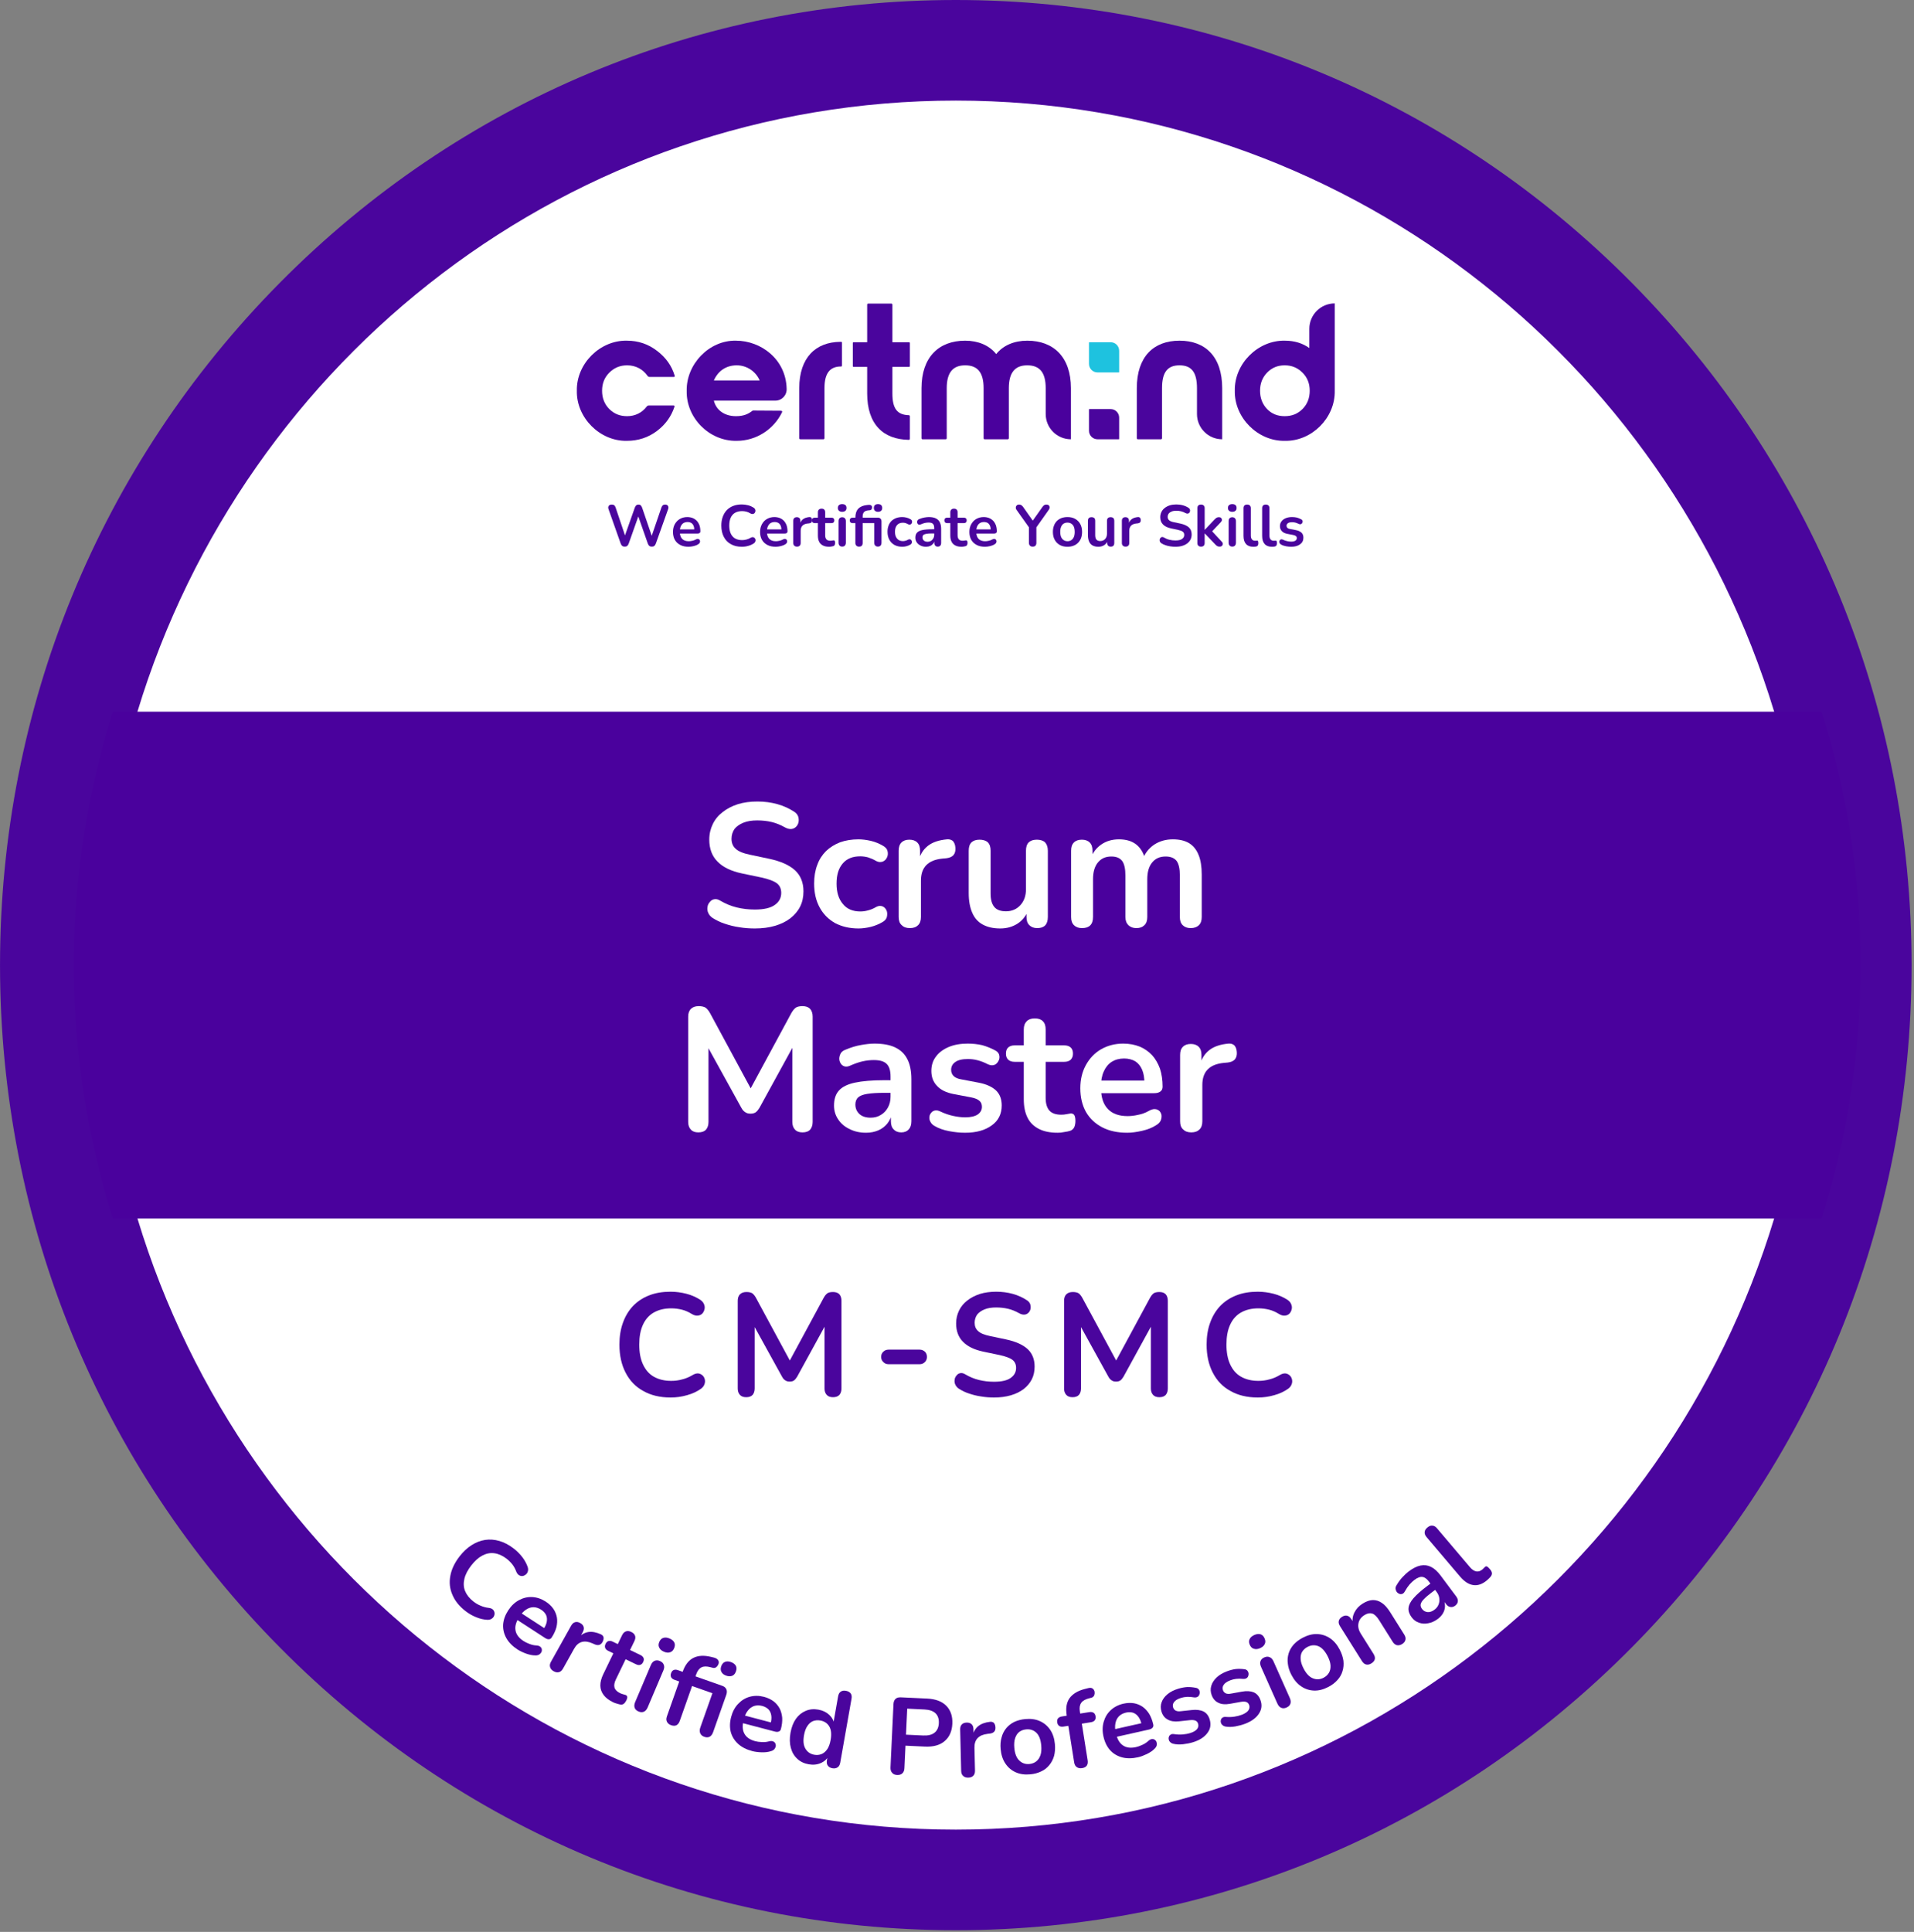 <?xml version="1.0" encoding="UTF-8" standalone="no"?>
<!DOCTYPE svg PUBLIC "-//W3C//DTD SVG 1.1//EN" "http://www.w3.org/Graphics/SVG/1.1/DTD/svg11.dtd">
<svg width="100%" height="100%" viewBox="0 0 656 662" version="1.1" xmlns="http://www.w3.org/2000/svg" xmlns:xlink="http://www.w3.org/1999/xlink" xml:space="preserve" xmlns:serif="http://www.serif.com/" style="fill-rule:evenodd;clip-rule:evenodd;stroke-linejoin:round;stroke-miterlimit:2;">
    <rect x="0" y="0" width="656" height="662" fill="#808080" stroke="none"/>
    <g transform="matrix(1,0,0,1,-1872.41,-969.288)">
        <g transform="matrix(1,0,0,1,1800,900)">
            <g transform="matrix(1,0,0,1,400,695.154)">
                <path d="M0,-590.309C-161.024,-590.309 -292.028,-457.904 -292.028,-295.155C-292.028,-132.405 -161.024,0 0,0C161.024,0 292.028,-132.405 292.028,-295.155C292.028,-457.904 161.024,-590.309 0,-590.309M0,35.557C-87.535,35.557 -169.821,1.135 -231.7,-61.369C-293.533,-123.825 -327.585,-206.851 -327.585,-295.155C-327.585,-383.457 -293.533,-466.484 -231.7,-528.94C-169.821,-591.444 -87.535,-625.866 0,-625.866C87.535,-625.866 169.821,-591.444 231.7,-528.94C293.533,-466.484 327.585,-383.457 327.585,-295.155C327.585,-206.851 293.533,-123.825 231.7,-61.369C169.821,1.135 87.535,35.557 0,35.557" style="fill:rgb(74,5,157);fill-rule:nonzero;"/>
            </g>
        </g>
        <g transform="matrix(1,0,0,1,1800,900)">
            <g transform="matrix(1,0,0,1,693.277,400.014)">
                <path d="M0,-0.027C0,30.195 -4.489,59.347 -12.799,86.816C-49.541,208.05 -161.208,296.23 -293.264,296.23C-425.319,296.23 -537.014,208.05 -573.755,86.816C-582.065,59.347 -586.554,30.195 -586.554,-0.027C-586.554,-30.249 -582.065,-59.401 -573.755,-86.871C-537.014,-208.104 -425.319,-296.257 -293.264,-296.257C-161.208,-296.257 -49.541,-208.104 -12.799,-86.871C-4.489,-59.401 0,-30.249 0,-0.027" style="fill:white;fill-rule:nonzero;"/>
            </g>
        </g>
        <g transform="matrix(1,0,0,1,1800,900)">
            <g transform="matrix(1.044,0,0,1,710.104,400)">
                <path d="M0,0C0,30.222 -4.489,59.374 -12.799,86.844L-573.755,86.844C-582.065,59.374 -586.554,30.222 -586.554,0C-586.554,-30.222 -582.065,-59.374 -573.755,-86.844L-12.799,-86.844C-4.489,-59.374 0,-30.222 0,0" style="fill:rgb(74,1,157);fill-rule:nonzero;"/>
            </g>
        </g>
        <g transform="matrix(1,0,0,1,1800,900)">
            <g transform="matrix(1,0,0,1,0.7,0)">
                <g transform="matrix(50,0,0,50,281.31,547.667)">
                    <path d="M0.405,0.01C0.332,0.01 0.269,-0.005 0.217,-0.035C0.164,-0.064 0.124,-0.106 0.096,-0.161C0.068,-0.215 0.054,-0.279 0.054,-0.353C0.054,-0.408 0.062,-0.458 0.078,-0.502C0.094,-0.547 0.117,-0.585 0.147,-0.617C0.177,-0.648 0.214,-0.673 0.258,-0.69C0.301,-0.707 0.35,-0.715 0.405,-0.715C0.442,-0.715 0.478,-0.71 0.513,-0.701C0.548,-0.692 0.579,-0.678 0.606,-0.661C0.62,-0.652 0.629,-0.642 0.634,-0.629C0.639,-0.617 0.64,-0.605 0.637,-0.594C0.634,-0.582 0.629,-0.572 0.621,-0.564C0.612,-0.556 0.602,-0.552 0.59,-0.551C0.577,-0.55 0.564,-0.554 0.549,-0.563C0.528,-0.576 0.506,-0.586 0.482,-0.592C0.458,-0.598 0.434,-0.601 0.409,-0.601C0.362,-0.601 0.322,-0.591 0.289,-0.572C0.256,-0.553 0.232,-0.525 0.215,-0.488C0.198,-0.451 0.19,-0.406 0.19,-0.353C0.19,-0.3 0.198,-0.255 0.215,-0.218C0.232,-0.181 0.256,-0.152 0.289,-0.133C0.322,-0.114 0.362,-0.104 0.409,-0.104C0.434,-0.104 0.459,-0.107 0.484,-0.114C0.509,-0.12 0.532,-0.13 0.554,-0.143C0.569,-0.152 0.582,-0.156 0.594,-0.155C0.605,-0.154 0.615,-0.149 0.623,-0.142C0.631,-0.135 0.636,-0.126 0.639,-0.115C0.642,-0.103 0.641,-0.092 0.637,-0.081C0.633,-0.069 0.625,-0.059 0.613,-0.05C0.586,-0.031 0.555,-0.016 0.518,-0.006C0.481,0.005 0.443,0.01 0.405,0.01Z" style="fill:rgb(74,5,157);fill-rule:nonzero;"/>
                </g>
                <g transform="matrix(50,0,0,50,320.611,547.667)">
                    <path d="M0.137,0.008C0.118,0.008 0.104,0.003 0.094,-0.008C0.084,-0.019 0.079,-0.033 0.079,-0.052L0.079,-0.653C0.079,-0.672 0.084,-0.687 0.095,-0.698C0.106,-0.708 0.12,-0.713 0.139,-0.713C0.156,-0.713 0.169,-0.71 0.179,-0.704C0.188,-0.697 0.197,-0.686 0.205,-0.671L0.452,-0.214L0.42,-0.214L0.667,-0.671C0.675,-0.686 0.684,-0.697 0.693,-0.704C0.702,-0.71 0.715,-0.713 0.732,-0.713C0.751,-0.713 0.765,-0.708 0.775,-0.698C0.785,-0.687 0.79,-0.672 0.79,-0.653L0.79,-0.052C0.79,-0.033 0.785,-0.019 0.776,-0.008C0.766,0.003 0.751,0.008 0.732,0.008C0.713,0.008 0.699,0.003 0.689,-0.008C0.679,-0.019 0.674,-0.033 0.674,-0.052L0.674,-0.515L0.696,-0.515L0.486,-0.132C0.479,-0.121 0.472,-0.112 0.465,-0.107C0.458,-0.102 0.448,-0.099 0.435,-0.099C0.422,-0.099 0.412,-0.102 0.404,-0.108C0.396,-0.113 0.389,-0.121 0.383,-0.132L0.171,-0.516L0.195,-0.516L0.195,-0.052C0.195,-0.033 0.19,-0.019 0.181,-0.008C0.171,0.003 0.156,0.008 0.137,0.008Z" style="fill:rgb(74,5,157);fill-rule:nonzero;"/>
                </g>
                <g transform="matrix(50,0,0,50,370.711,547.667)">
                    <path d="M0.111,-0.218C0.096,-0.218 0.084,-0.223 0.075,-0.233C0.065,-0.242 0.06,-0.254 0.06,-0.268C0.06,-0.283 0.065,-0.295 0.075,-0.304C0.084,-0.313 0.096,-0.318 0.111,-0.318L0.324,-0.318C0.338,-0.318 0.35,-0.313 0.36,-0.304C0.369,-0.295 0.374,-0.283 0.374,-0.268C0.374,-0.254 0.369,-0.242 0.36,-0.233C0.35,-0.223 0.338,-0.218 0.324,-0.218L0.111,-0.218Z" style="fill:rgb(74,5,157);fill-rule:nonzero;"/>
                </g>
                <g transform="matrix(50,0,0,50,396.411,547.667)">
                    <path d="M0.32,0.01C0.291,0.01 0.261,0.008 0.232,0.003C0.203,-0.001 0.175,-0.008 0.149,-0.017C0.123,-0.025 0.1,-0.037 0.079,-0.05C0.067,-0.058 0.059,-0.068 0.054,-0.079C0.049,-0.09 0.048,-0.102 0.05,-0.113C0.051,-0.124 0.056,-0.133 0.063,-0.141C0.07,-0.15 0.078,-0.155 0.089,-0.157C0.1,-0.159 0.111,-0.156 0.124,-0.148C0.153,-0.131 0.184,-0.118 0.217,-0.11C0.25,-0.102 0.284,-0.098 0.32,-0.098C0.373,-0.098 0.411,-0.107 0.435,-0.125C0.459,-0.142 0.471,-0.165 0.471,-0.193C0.471,-0.216 0.463,-0.235 0.446,-0.248C0.429,-0.261 0.399,-0.272 0.358,-0.281L0.248,-0.304C0.185,-0.317 0.138,-0.34 0.107,-0.372C0.076,-0.403 0.06,-0.445 0.06,-0.497C0.06,-0.53 0.067,-0.559 0.08,-0.586C0.093,-0.613 0.112,-0.636 0.137,-0.655C0.161,-0.674 0.19,-0.689 0.224,-0.7C0.257,-0.71 0.294,-0.715 0.335,-0.715C0.375,-0.715 0.413,-0.71 0.449,-0.7C0.485,-0.69 0.517,-0.675 0.546,-0.656C0.557,-0.649 0.564,-0.64 0.568,-0.629C0.571,-0.618 0.572,-0.608 0.57,-0.598C0.568,-0.587 0.563,-0.578 0.556,-0.571C0.549,-0.564 0.54,-0.559 0.529,-0.558C0.518,-0.557 0.505,-0.56 0.491,-0.568C0.466,-0.582 0.441,-0.592 0.416,-0.598C0.391,-0.604 0.363,-0.607 0.334,-0.607C0.303,-0.607 0.277,-0.603 0.255,-0.594C0.233,-0.585 0.216,-0.573 0.204,-0.558C0.193,-0.542 0.187,-0.523 0.187,-0.502C0.187,-0.478 0.195,-0.459 0.211,-0.445C0.227,-0.43 0.254,-0.419 0.293,-0.411L0.402,-0.388C0.468,-0.374 0.517,-0.352 0.55,-0.322C0.582,-0.292 0.598,-0.252 0.598,-0.202C0.598,-0.17 0.592,-0.141 0.579,-0.115C0.566,-0.089 0.547,-0.067 0.523,-0.048C0.498,-0.029 0.469,-0.015 0.435,-0.005C0.401,0.005 0.363,0.01 0.32,0.01Z" style="fill:rgb(74,5,157);fill-rule:nonzero;"/>
                </g>
                <g transform="matrix(50,0,0,50,432.461,547.667)">
                    <path d="M0.137,0.008C0.118,0.008 0.104,0.003 0.094,-0.008C0.084,-0.019 0.079,-0.033 0.079,-0.052L0.079,-0.653C0.079,-0.672 0.084,-0.687 0.095,-0.698C0.106,-0.708 0.12,-0.713 0.139,-0.713C0.156,-0.713 0.169,-0.71 0.179,-0.704C0.188,-0.697 0.197,-0.686 0.205,-0.671L0.452,-0.214L0.42,-0.214L0.667,-0.671C0.675,-0.686 0.684,-0.697 0.693,-0.704C0.702,-0.71 0.715,-0.713 0.732,-0.713C0.751,-0.713 0.765,-0.708 0.775,-0.698C0.785,-0.687 0.79,-0.672 0.79,-0.653L0.79,-0.052C0.79,-0.033 0.785,-0.019 0.776,-0.008C0.766,0.003 0.751,0.008 0.732,0.008C0.713,0.008 0.699,0.003 0.689,-0.008C0.679,-0.019 0.674,-0.033 0.674,-0.052L0.674,-0.515L0.696,-0.515L0.486,-0.132C0.479,-0.121 0.472,-0.112 0.465,-0.107C0.458,-0.102 0.448,-0.099 0.435,-0.099C0.422,-0.099 0.412,-0.102 0.404,-0.108C0.396,-0.113 0.389,-0.121 0.383,-0.132L0.171,-0.516L0.195,-0.516L0.195,-0.052C0.195,-0.033 0.19,-0.019 0.181,-0.008C0.171,0.003 0.156,0.008 0.137,0.008Z" style="fill:rgb(74,5,157);fill-rule:nonzero;"/>
                </g>
                <g transform="matrix(50,0,0,50,482.561,547.667)">
                    <path d="M0.405,0.01C0.332,0.01 0.269,-0.005 0.217,-0.035C0.164,-0.064 0.124,-0.106 0.096,-0.161C0.068,-0.215 0.054,-0.279 0.054,-0.353C0.054,-0.408 0.062,-0.458 0.078,-0.502C0.094,-0.547 0.117,-0.585 0.147,-0.617C0.177,-0.648 0.214,-0.673 0.258,-0.69C0.301,-0.707 0.35,-0.715 0.405,-0.715C0.442,-0.715 0.478,-0.71 0.513,-0.701C0.548,-0.692 0.579,-0.678 0.606,-0.661C0.62,-0.652 0.629,-0.642 0.634,-0.629C0.639,-0.617 0.64,-0.605 0.637,-0.594C0.634,-0.582 0.629,-0.572 0.621,-0.564C0.612,-0.556 0.602,-0.552 0.59,-0.551C0.577,-0.55 0.564,-0.554 0.549,-0.563C0.528,-0.576 0.506,-0.586 0.482,-0.592C0.458,-0.598 0.434,-0.601 0.409,-0.601C0.362,-0.601 0.322,-0.591 0.289,-0.572C0.256,-0.553 0.232,-0.525 0.215,-0.488C0.198,-0.451 0.19,-0.406 0.19,-0.353C0.19,-0.3 0.198,-0.255 0.215,-0.218C0.232,-0.181 0.256,-0.152 0.289,-0.133C0.322,-0.114 0.362,-0.104 0.409,-0.104C0.434,-0.104 0.459,-0.107 0.484,-0.114C0.509,-0.12 0.532,-0.13 0.554,-0.143C0.569,-0.152 0.582,-0.156 0.594,-0.155C0.605,-0.154 0.615,-0.149 0.623,-0.142C0.631,-0.135 0.636,-0.126 0.639,-0.115C0.642,-0.103 0.641,-0.092 0.637,-0.081C0.633,-0.069 0.625,-0.059 0.613,-0.05C0.586,-0.031 0.555,-0.016 0.518,-0.006C0.481,0.005 0.443,0.01 0.405,0.01Z" style="fill:rgb(74,5,157);fill-rule:nonzero;"/>
                </g>
            </g>
        </g>
        <g transform="matrix(1,0,0,1,1800,900)">
            <g transform="matrix(0.791,0.611,-0.611,0.791,0,0)">
                <g transform="matrix(37.348,0,0,37.348,548.596,349.742)">
                    <path d="M0.405,0.01C0.332,0.01 0.269,-0.005 0.217,-0.035C0.164,-0.064 0.124,-0.106 0.096,-0.161C0.068,-0.215 0.054,-0.279 0.054,-0.353C0.054,-0.408 0.062,-0.458 0.078,-0.502C0.094,-0.547 0.117,-0.585 0.147,-0.617C0.177,-0.648 0.214,-0.673 0.258,-0.69C0.301,-0.707 0.35,-0.715 0.405,-0.715C0.442,-0.715 0.478,-0.71 0.513,-0.701C0.548,-0.692 0.579,-0.678 0.606,-0.661C0.62,-0.652 0.629,-0.642 0.634,-0.629C0.639,-0.617 0.64,-0.605 0.637,-0.594C0.634,-0.582 0.629,-0.572 0.621,-0.564C0.612,-0.556 0.602,-0.552 0.59,-0.551C0.577,-0.55 0.564,-0.554 0.549,-0.563C0.528,-0.576 0.506,-0.586 0.482,-0.592C0.458,-0.598 0.434,-0.601 0.409,-0.601C0.362,-0.601 0.322,-0.591 0.289,-0.572C0.256,-0.553 0.232,-0.525 0.215,-0.488C0.198,-0.451 0.19,-0.406 0.19,-0.353C0.19,-0.3 0.198,-0.255 0.215,-0.218C0.232,-0.181 0.256,-0.152 0.289,-0.133C0.322,-0.114 0.362,-0.104 0.409,-0.104C0.434,-0.104 0.459,-0.107 0.484,-0.114C0.509,-0.12 0.532,-0.13 0.554,-0.143C0.569,-0.152 0.582,-0.156 0.594,-0.155C0.605,-0.154 0.615,-0.149 0.623,-0.142C0.631,-0.135 0.636,-0.126 0.639,-0.115C0.642,-0.103 0.641,-0.092 0.637,-0.081C0.633,-0.069 0.625,-0.059 0.613,-0.05C0.586,-0.031 0.555,-0.016 0.518,-0.006C0.481,0.005 0.443,0.01 0.405,0.01Z" style="fill:rgb(74,5,157);fill-rule:nonzero;"/>
                </g>
            </g>
            <g transform="matrix(0.839,0.545,-0.545,0.839,0,0)">
                <g transform="matrix(37.348,0,0,37.348,543.462,395.474)">
                    <path d="M0.306,0.01C0.251,0.01 0.203,-0 0.163,-0.021C0.123,-0.042 0.092,-0.071 0.07,-0.109C0.049,-0.147 0.038,-0.192 0.038,-0.244C0.038,-0.295 0.049,-0.339 0.07,-0.377C0.091,-0.415 0.119,-0.445 0.157,-0.467C0.194,-0.488 0.236,-0.499 0.283,-0.499C0.318,-0.499 0.349,-0.493 0.377,-0.482C0.404,-0.471 0.428,-0.454 0.448,-0.433C0.467,-0.412 0.482,-0.386 0.493,-0.356C0.503,-0.325 0.508,-0.291 0.508,-0.253C0.508,-0.241 0.504,-0.232 0.496,-0.226C0.487,-0.219 0.475,-0.216 0.46,-0.216L0.139,-0.216L0.139,-0.288L0.42,-0.288L0.404,-0.273C0.404,-0.304 0.4,-0.329 0.391,-0.35C0.382,-0.371 0.369,-0.387 0.352,-0.398C0.335,-0.408 0.313,-0.414 0.288,-0.414C0.26,-0.414 0.236,-0.407 0.217,-0.395C0.197,-0.382 0.182,-0.363 0.172,-0.34C0.161,-0.316 0.156,-0.288 0.156,-0.255L0.156,-0.248C0.156,-0.193 0.169,-0.153 0.195,-0.126C0.22,-0.099 0.258,-0.085 0.308,-0.085C0.325,-0.085 0.345,-0.087 0.367,-0.092C0.388,-0.096 0.409,-0.103 0.428,-0.114C0.442,-0.122 0.454,-0.126 0.465,-0.125C0.476,-0.124 0.484,-0.12 0.491,-0.113C0.497,-0.106 0.501,-0.098 0.502,-0.089C0.503,-0.079 0.501,-0.069 0.497,-0.059C0.492,-0.049 0.483,-0.04 0.471,-0.033C0.448,-0.018 0.421,-0.008 0.391,-0.001C0.36,0.006 0.332,0.01 0.306,0.01Z" style="fill:rgb(74,5,157);fill-rule:nonzero;"/>
                </g>
            </g>
            <g transform="matrix(0.873,0.488,-0.488,0.873,0,0)">
                <g transform="matrix(37.348,0,0,37.348,537.193,432.085)">
                    <path d="M0.129,0.008C0.108,0.008 0.093,0.002 0.082,-0.009C0.07,-0.02 0.065,-0.035 0.065,-0.056L0.065,-0.434C0.065,-0.455 0.07,-0.47 0.081,-0.481C0.092,-0.492 0.107,-0.497 0.126,-0.497C0.145,-0.497 0.16,-0.492 0.171,-0.481C0.182,-0.47 0.187,-0.455 0.187,-0.434L0.187,-0.371L0.177,-0.371C0.186,-0.411 0.205,-0.441 0.232,-0.462C0.259,-0.483 0.296,-0.495 0.341,-0.499C0.355,-0.5 0.366,-0.497 0.375,-0.489C0.383,-0.48 0.388,-0.467 0.389,-0.45C0.39,-0.433 0.387,-0.42 0.378,-0.409C0.369,-0.399 0.355,-0.393 0.337,-0.391L0.315,-0.389C0.274,-0.385 0.244,-0.373 0.223,-0.352C0.202,-0.331 0.192,-0.301 0.192,-0.263L0.192,-0.056C0.192,-0.035 0.187,-0.02 0.176,-0.009C0.165,0.002 0.15,0.008 0.129,0.008Z" style="fill:rgb(74,5,157);fill-rule:nonzero;"/>
                </g>
            </g>
            <g transform="matrix(0.901,0.435,-0.435,0.901,0,0)">
                <g transform="matrix(37.348,0,0,37.348,527.141,464.233)">
                    <path d="M0.289,0.01C0.246,0.01 0.21,0.003 0.181,-0.012C0.152,-0.027 0.13,-0.048 0.116,-0.077C0.102,-0.105 0.095,-0.14 0.095,-0.182L0.095,-0.395L0.043,-0.395C0.027,-0.395 0.015,-0.399 0.006,-0.407C-0.003,-0.416 -0.007,-0.427 -0.007,-0.442C-0.007,-0.457 -0.003,-0.469 0.006,-0.477C0.015,-0.485 0.027,-0.489 0.043,-0.489L0.095,-0.489L0.095,-0.58C0.095,-0.601 0.101,-0.616 0.112,-0.627C0.123,-0.638 0.138,-0.643 0.158,-0.643C0.178,-0.643 0.193,-0.638 0.204,-0.627C0.215,-0.616 0.22,-0.601 0.22,-0.58L0.22,-0.489L0.326,-0.489C0.342,-0.489 0.354,-0.485 0.363,-0.477C0.372,-0.469 0.376,-0.457 0.376,-0.442C0.376,-0.427 0.372,-0.416 0.363,-0.407C0.354,-0.399 0.342,-0.395 0.326,-0.395L0.22,-0.395L0.22,-0.189C0.22,-0.157 0.227,-0.133 0.241,-0.117C0.255,-0.101 0.278,-0.093 0.309,-0.093C0.32,-0.093 0.33,-0.094 0.339,-0.096C0.348,-0.098 0.355,-0.099 0.362,-0.1C0.37,-0.101 0.377,-0.098 0.382,-0.093C0.387,-0.087 0.39,-0.075 0.39,-0.058C0.39,-0.045 0.388,-0.033 0.384,-0.023C0.379,-0.012 0.371,-0.005 0.36,-0.001C0.351,0.002 0.34,0.004 0.326,0.006C0.312,0.009 0.3,0.01 0.289,0.01Z" style="fill:rgb(74,5,157);fill-rule:nonzero;"/>
                </g>
            </g>
            <g transform="matrix(0.92,0.391,-0.391,0.92,0,0)">
                <g transform="matrix(37.348,0,0,37.348,519.98,489.508)">
                    <path d="M0.127,0.007C0.107,0.007 0.092,0.001 0.081,-0.011C0.07,-0.023 0.065,-0.04 0.065,-0.061L0.065,-0.428C0.065,-0.45 0.07,-0.467 0.081,-0.478C0.092,-0.49 0.107,-0.496 0.127,-0.496C0.147,-0.496 0.163,-0.49 0.173,-0.478C0.185,-0.467 0.19,-0.45 0.19,-0.428L0.19,-0.061C0.19,-0.04 0.185,-0.023 0.174,-0.011C0.163,0.001 0.148,0.007 0.127,0.007ZM0.127,-0.589C0.104,-0.589 0.086,-0.595 0.073,-0.607C0.059,-0.618 0.053,-0.634 0.053,-0.655C0.053,-0.676 0.059,-0.693 0.073,-0.704C0.086,-0.715 0.104,-0.721 0.127,-0.721C0.151,-0.721 0.169,-0.715 0.182,-0.704C0.195,-0.693 0.201,-0.676 0.201,-0.655C0.201,-0.634 0.195,-0.618 0.182,-0.607C0.169,-0.595 0.151,-0.589 0.127,-0.589Z" style="fill:rgb(74,5,157);fill-rule:nonzero;"/>
                </g>
            </g>
            <g transform="matrix(0.943,0.333,-0.333,0.943,0,0)">
                <g transform="matrix(37.348,0,0,37.348,499.026,521.736)">
                    <path d="M0.161,0.008C0.141,0.008 0.126,0.002 0.115,-0.009C0.103,-0.02 0.098,-0.035 0.098,-0.056L0.098,-0.395L0.052,-0.395C0.036,-0.395 0.024,-0.399 0.015,-0.407C0.006,-0.416 0.002,-0.427 0.002,-0.442C0.002,-0.457 0.006,-0.469 0.015,-0.477C0.024,-0.485 0.036,-0.489 0.052,-0.489L0.134,-0.489L0.098,-0.456L0.098,-0.49C0.098,-0.557 0.115,-0.608 0.149,-0.643C0.183,-0.678 0.232,-0.698 0.297,-0.705L0.327,-0.708C0.342,-0.709 0.355,-0.707 0.364,-0.702C0.373,-0.697 0.379,-0.69 0.382,-0.681C0.385,-0.672 0.385,-0.662 0.383,-0.653C0.381,-0.643 0.377,-0.634 0.371,-0.627C0.365,-0.621 0.357,-0.617 0.348,-0.616L0.324,-0.614C0.289,-0.611 0.263,-0.602 0.247,-0.585C0.231,-0.568 0.223,-0.543 0.223,-0.51L0.223,-0.473L0.207,-0.489L0.484,-0.489C0.504,-0.489 0.519,-0.483 0.53,-0.471C0.541,-0.46 0.546,-0.443 0.546,-0.422L0.546,-0.061C0.546,-0.04 0.541,-0.023 0.531,-0.011C0.52,0.001 0.505,0.007 0.484,0.007C0.464,0.007 0.449,0.001 0.438,-0.011C0.427,-0.023 0.421,-0.04 0.421,-0.061L0.421,-0.395L0.223,-0.395L0.223,-0.056C0.223,-0.013 0.202,0.008 0.161,0.008ZM0.486,-0.589C0.463,-0.589 0.446,-0.595 0.434,-0.607C0.421,-0.618 0.415,-0.634 0.415,-0.655C0.415,-0.676 0.421,-0.693 0.434,-0.704C0.446,-0.715 0.463,-0.721 0.486,-0.721C0.509,-0.721 0.527,-0.715 0.54,-0.704C0.552,-0.693 0.558,-0.676 0.558,-0.655C0.558,-0.634 0.552,-0.618 0.54,-0.607C0.527,-0.595 0.509,-0.589 0.486,-0.589Z" style="fill:rgb(74,5,157);fill-rule:nonzero;"/>
                </g>
            </g>
            <g transform="matrix(0.967,0.254,-0.254,0.967,0,0)">
                <g transform="matrix(37.348,0,0,37.348,478.152,563.215)">
                    <path d="M0.306,0.01C0.251,0.01 0.203,-0 0.163,-0.021C0.123,-0.042 0.092,-0.071 0.07,-0.109C0.049,-0.147 0.038,-0.192 0.038,-0.244C0.038,-0.295 0.049,-0.339 0.07,-0.377C0.091,-0.415 0.119,-0.445 0.157,-0.467C0.194,-0.488 0.236,-0.499 0.283,-0.499C0.318,-0.499 0.349,-0.493 0.377,-0.482C0.404,-0.471 0.428,-0.454 0.448,-0.433C0.467,-0.412 0.482,-0.386 0.493,-0.356C0.503,-0.325 0.508,-0.291 0.508,-0.253C0.508,-0.241 0.504,-0.232 0.496,-0.226C0.487,-0.219 0.475,-0.216 0.46,-0.216L0.139,-0.216L0.139,-0.288L0.42,-0.288L0.404,-0.273C0.404,-0.304 0.4,-0.329 0.391,-0.35C0.382,-0.371 0.369,-0.387 0.352,-0.398C0.335,-0.408 0.313,-0.414 0.288,-0.414C0.26,-0.414 0.236,-0.407 0.217,-0.395C0.197,-0.382 0.182,-0.363 0.172,-0.34C0.161,-0.316 0.156,-0.288 0.156,-0.255L0.156,-0.248C0.156,-0.193 0.169,-0.153 0.195,-0.126C0.22,-0.099 0.258,-0.085 0.308,-0.085C0.325,-0.085 0.345,-0.087 0.367,-0.092C0.388,-0.096 0.409,-0.103 0.428,-0.114C0.442,-0.122 0.454,-0.126 0.465,-0.125C0.476,-0.124 0.484,-0.12 0.491,-0.113C0.497,-0.106 0.501,-0.098 0.502,-0.089C0.503,-0.079 0.501,-0.069 0.497,-0.059C0.492,-0.049 0.483,-0.04 0.471,-0.033C0.448,-0.018 0.421,-0.008 0.391,-0.001C0.36,0.006 0.332,0.01 0.306,0.01Z" style="fill:rgb(74,5,157);fill-rule:nonzero;"/>
                </g>
            </g>
            <g transform="matrix(0.985,0.174,-0.174,0.985,0,0)">
                <g transform="matrix(37.348,0,0,37.348,451.92,602.239)">
                    <path d="M0.253,0.01C0.21,0.01 0.173,-0 0.141,-0.021C0.108,-0.042 0.083,-0.071 0.065,-0.11C0.047,-0.148 0.038,-0.193 0.038,-0.245C0.038,-0.298 0.047,-0.343 0.065,-0.381C0.083,-0.418 0.108,-0.447 0.141,-0.468C0.173,-0.489 0.21,-0.499 0.253,-0.499C0.294,-0.499 0.329,-0.489 0.36,-0.469C0.39,-0.449 0.41,-0.423 0.421,-0.39L0.41,-0.39L0.41,-0.65C0.41,-0.671 0.415,-0.686 0.426,-0.697C0.437,-0.708 0.452,-0.713 0.472,-0.713C0.492,-0.713 0.507,-0.708 0.519,-0.697C0.53,-0.686 0.535,-0.671 0.535,-0.65L0.535,-0.056C0.535,-0.035 0.53,-0.02 0.519,-0.009C0.508,0.002 0.493,0.008 0.473,0.008C0.453,0.008 0.438,0.002 0.427,-0.009C0.416,-0.02 0.411,-0.035 0.411,-0.056L0.411,-0.134L0.422,-0.104C0.412,-0.069 0.392,-0.042 0.361,-0.021C0.33,-0 0.294,0.01 0.253,0.01ZM0.288,-0.085C0.313,-0.085 0.334,-0.091 0.353,-0.103C0.372,-0.115 0.386,-0.133 0.397,-0.157C0.407,-0.18 0.412,-0.21 0.412,-0.245C0.412,-0.298 0.401,-0.338 0.378,-0.365C0.355,-0.391 0.325,-0.404 0.288,-0.404C0.263,-0.404 0.242,-0.398 0.223,-0.387C0.204,-0.375 0.19,-0.357 0.18,-0.334C0.169,-0.31 0.164,-0.28 0.164,-0.245C0.164,-0.192 0.175,-0.153 0.198,-0.126C0.221,-0.099 0.251,-0.085 0.288,-0.085Z" style="fill:rgb(74,5,157);fill-rule:nonzero;"/>
                </g>
            </g>
            <g transform="matrix(0.999,0.047,-0.047,0.999,0,0)">
                <g transform="matrix(37.348,0,0,37.348,405.998,658.544)">
                    <path d="M0.141,0.008C0.12,0.008 0.105,0.002 0.094,-0.01C0.083,-0.021 0.077,-0.037 0.077,-0.058L0.077,-0.64C0.077,-0.661 0.083,-0.678 0.094,-0.689C0.105,-0.7 0.121,-0.705 0.142,-0.705L0.383,-0.705C0.46,-0.705 0.52,-0.686 0.562,-0.647C0.604,-0.608 0.625,-0.554 0.625,-0.485C0.625,-0.416 0.604,-0.362 0.562,-0.323C0.52,-0.283 0.46,-0.264 0.383,-0.264L0.205,-0.264L0.205,-0.058C0.205,-0.037 0.2,-0.021 0.189,-0.01C0.178,0.002 0.162,0.008 0.141,0.008ZM0.205,-0.365L0.363,-0.365C0.408,-0.365 0.443,-0.375 0.466,-0.396C0.489,-0.416 0.501,-0.446 0.501,-0.485C0.501,-0.524 0.489,-0.554 0.466,-0.574C0.443,-0.594 0.408,-0.604 0.363,-0.604L0.205,-0.604L0.205,-0.365Z" style="fill:rgb(74,5,157);fill-rule:nonzero;"/>
                </g>
            </g>
            <g transform="matrix(1,-0.024,0.024,1,0,0)">
                <g transform="matrix(37.348,0,0,37.348,382.961,687.431)">
                    <path d="M0.129,0.008C0.108,0.008 0.093,0.002 0.082,-0.009C0.07,-0.02 0.065,-0.035 0.065,-0.056L0.065,-0.434C0.065,-0.455 0.07,-0.47 0.081,-0.481C0.092,-0.492 0.107,-0.497 0.126,-0.497C0.145,-0.497 0.16,-0.492 0.171,-0.481C0.182,-0.47 0.187,-0.455 0.187,-0.434L0.187,-0.371L0.177,-0.371C0.186,-0.411 0.205,-0.441 0.232,-0.462C0.259,-0.483 0.296,-0.495 0.341,-0.499C0.355,-0.5 0.366,-0.497 0.375,-0.489C0.383,-0.48 0.388,-0.467 0.389,-0.45C0.39,-0.433 0.387,-0.42 0.378,-0.409C0.369,-0.399 0.355,-0.393 0.337,-0.391L0.315,-0.389C0.274,-0.385 0.244,-0.373 0.223,-0.352C0.202,-0.331 0.192,-0.301 0.192,-0.263L0.192,-0.056C0.192,-0.035 0.187,-0.02 0.176,-0.009C0.165,0.002 0.15,0.008 0.129,0.008Z" style="fill:rgb(74,5,157);fill-rule:nonzero;"/>
                </g>
            </g>
            <g transform="matrix(0.996,-0.091,0.091,0.996,0,0)">
                <g transform="matrix(37.348,0,0,37.348,351.335,712.72)">
                    <path d="M0.288,0.01C0.237,0.01 0.193,-0 0.156,-0.021C0.119,-0.042 0.09,-0.071 0.069,-0.11C0.048,-0.148 0.038,-0.193 0.038,-0.245C0.038,-0.284 0.044,-0.32 0.056,-0.35C0.067,-0.382 0.084,-0.408 0.106,-0.431C0.128,-0.453 0.154,-0.47 0.185,-0.482C0.216,-0.493 0.25,-0.499 0.288,-0.499C0.339,-0.499 0.383,-0.489 0.42,-0.468C0.457,-0.447 0.486,-0.418 0.507,-0.38C0.528,-0.342 0.538,-0.297 0.538,-0.245C0.538,-0.206 0.532,-0.17 0.521,-0.139C0.509,-0.108 0.492,-0.081 0.47,-0.059C0.448,-0.036 0.422,-0.019 0.391,-0.008C0.36,0.004 0.326,0.01 0.288,0.01ZM0.288,-0.085C0.313,-0.085 0.334,-0.091 0.353,-0.103C0.372,-0.115 0.386,-0.133 0.397,-0.157C0.407,-0.18 0.412,-0.21 0.412,-0.245C0.412,-0.298 0.401,-0.338 0.378,-0.365C0.355,-0.391 0.325,-0.404 0.288,-0.404C0.263,-0.404 0.242,-0.398 0.223,-0.387C0.204,-0.375 0.19,-0.357 0.18,-0.334C0.169,-0.31 0.164,-0.28 0.164,-0.245C0.164,-0.192 0.175,-0.153 0.198,-0.126C0.221,-0.099 0.251,-0.085 0.288,-0.085Z" style="fill:rgb(74,5,157);fill-rule:nonzero;"/>
                </g>
            </g>
            <g transform="matrix(0.988,-0.157,0.157,0.988,0,0)">
                <g transform="matrix(37.348,0,0,37.348,325.668,735.78)">
                    <path d="M0.161,0.008C0.141,0.008 0.126,0.002 0.115,-0.009C0.103,-0.02 0.098,-0.035 0.098,-0.056L0.098,-0.395L0.052,-0.395C0.036,-0.395 0.024,-0.399 0.015,-0.407C0.006,-0.416 0.002,-0.427 0.002,-0.442C0.002,-0.457 0.006,-0.469 0.015,-0.477C0.024,-0.485 0.036,-0.489 0.052,-0.489L0.134,-0.489L0.098,-0.456L0.098,-0.49C0.098,-0.559 0.115,-0.61 0.15,-0.645C0.185,-0.679 0.235,-0.699 0.3,-0.705L0.334,-0.708C0.347,-0.709 0.358,-0.707 0.366,-0.702C0.374,-0.696 0.379,-0.689 0.382,-0.68C0.385,-0.671 0.385,-0.661 0.383,-0.652C0.381,-0.643 0.377,-0.634 0.371,-0.627C0.364,-0.621 0.356,-0.617 0.346,-0.616L0.332,-0.615C0.294,-0.612 0.266,-0.603 0.249,-0.586C0.232,-0.569 0.223,-0.544 0.223,-0.51L0.223,-0.473L0.207,-0.489L0.308,-0.489C0.324,-0.489 0.336,-0.485 0.345,-0.477C0.354,-0.469 0.358,-0.457 0.358,-0.442C0.358,-0.427 0.354,-0.416 0.345,-0.407C0.336,-0.399 0.324,-0.395 0.308,-0.395L0.223,-0.395L0.223,-0.056C0.223,-0.013 0.202,0.008 0.161,0.008Z" style="fill:rgb(74,5,157);fill-rule:nonzero;"/>
                </g>
            </g>
            <g transform="matrix(0.976,-0.219,0.219,0.976,0,0)">
                <g transform="matrix(37.348,0,0,37.348,292.726,755.83)">
                    <path d="M0.306,0.01C0.251,0.01 0.203,-0 0.163,-0.021C0.123,-0.042 0.092,-0.071 0.07,-0.109C0.049,-0.147 0.038,-0.192 0.038,-0.244C0.038,-0.295 0.049,-0.339 0.07,-0.377C0.091,-0.415 0.119,-0.445 0.157,-0.467C0.194,-0.488 0.236,-0.499 0.283,-0.499C0.318,-0.499 0.349,-0.493 0.377,-0.482C0.404,-0.471 0.428,-0.454 0.448,-0.433C0.467,-0.412 0.482,-0.386 0.493,-0.356C0.503,-0.325 0.508,-0.291 0.508,-0.253C0.508,-0.241 0.504,-0.232 0.496,-0.226C0.487,-0.219 0.475,-0.216 0.46,-0.216L0.139,-0.216L0.139,-0.288L0.42,-0.288L0.404,-0.273C0.404,-0.304 0.4,-0.329 0.391,-0.35C0.382,-0.371 0.369,-0.387 0.352,-0.398C0.335,-0.408 0.313,-0.414 0.288,-0.414C0.26,-0.414 0.236,-0.407 0.217,-0.395C0.197,-0.382 0.182,-0.363 0.172,-0.34C0.161,-0.316 0.156,-0.288 0.156,-0.255L0.156,-0.248C0.156,-0.193 0.169,-0.153 0.195,-0.126C0.22,-0.099 0.258,-0.085 0.308,-0.085C0.325,-0.085 0.345,-0.087 0.367,-0.092C0.388,-0.096 0.409,-0.103 0.428,-0.114C0.442,-0.122 0.454,-0.126 0.465,-0.125C0.476,-0.124 0.484,-0.12 0.491,-0.113C0.497,-0.106 0.501,-0.098 0.502,-0.089C0.503,-0.079 0.501,-0.069 0.497,-0.059C0.492,-0.049 0.483,-0.04 0.471,-0.033C0.448,-0.018 0.421,-0.008 0.391,-0.001C0.36,0.006 0.332,0.01 0.306,0.01Z" style="fill:rgb(74,5,157);fill-rule:nonzero;"/>
                </g>
            </g>
            <g transform="matrix(0.957,-0.291,0.291,0.957,0,0)">
                <g transform="matrix(37.348,0,0,37.348,257.388,776.919)">
                    <path d="M0.244,0.01C0.215,0.01 0.185,0.007 0.153,0.001C0.121,-0.005 0.092,-0.015 0.067,-0.03C0.056,-0.037 0.049,-0.045 0.045,-0.054C0.04,-0.063 0.039,-0.071 0.04,-0.081C0.041,-0.09 0.044,-0.097 0.05,-0.104C0.055,-0.111 0.063,-0.115 0.071,-0.117C0.081,-0.119 0.09,-0.117 0.101,-0.112C0.128,-0.099 0.153,-0.091 0.176,-0.086C0.199,-0.081 0.222,-0.078 0.245,-0.078C0.277,-0.078 0.301,-0.084 0.317,-0.095C0.332,-0.106 0.34,-0.12 0.34,-0.138C0.34,-0.153 0.335,-0.165 0.325,-0.173C0.314,-0.182 0.299,-0.188 0.278,-0.192L0.178,-0.211C0.137,-0.219 0.105,-0.234 0.084,-0.257C0.062,-0.279 0.051,-0.308 0.051,-0.343C0.051,-0.375 0.06,-0.403 0.078,-0.426C0.095,-0.449 0.12,-0.467 0.151,-0.48C0.182,-0.493 0.218,-0.499 0.259,-0.499C0.288,-0.499 0.316,-0.496 0.342,-0.49C0.367,-0.483 0.392,-0.473 0.416,-0.46C0.426,-0.455 0.433,-0.448 0.437,-0.439C0.44,-0.43 0.441,-0.422 0.439,-0.412C0.437,-0.404 0.433,-0.396 0.427,-0.389C0.421,-0.382 0.413,-0.377 0.405,-0.376C0.396,-0.374 0.385,-0.376 0.374,-0.381C0.353,-0.392 0.334,-0.399 0.315,-0.404C0.296,-0.409 0.277,-0.411 0.26,-0.411C0.227,-0.411 0.203,-0.405 0.188,-0.394C0.172,-0.383 0.164,-0.368 0.164,-0.349C0.164,-0.335 0.169,-0.323 0.178,-0.314C0.187,-0.305 0.202,-0.298 0.221,-0.295L0.321,-0.276C0.364,-0.268 0.397,-0.253 0.42,-0.232C0.442,-0.211 0.453,-0.182 0.453,-0.146C0.453,-0.097 0.434,-0.059 0.396,-0.032C0.358,-0.004 0.307,0.01 0.244,0.01Z" style="fill:rgb(74,5,157);fill-rule:nonzero;"/>
                </g>
            </g>
            <g transform="matrix(0.934,-0.357,0.357,0.934,0,0)">
                <g transform="matrix(37.348,0,0,37.348,221.54,794.392)">
                    <path d="M0.244,0.01C0.215,0.01 0.185,0.007 0.153,0.001C0.121,-0.005 0.092,-0.015 0.067,-0.03C0.056,-0.037 0.049,-0.045 0.045,-0.054C0.04,-0.063 0.039,-0.071 0.04,-0.081C0.041,-0.09 0.044,-0.097 0.05,-0.104C0.055,-0.111 0.063,-0.115 0.071,-0.117C0.081,-0.119 0.09,-0.117 0.101,-0.112C0.128,-0.099 0.153,-0.091 0.176,-0.086C0.199,-0.081 0.222,-0.078 0.245,-0.078C0.277,-0.078 0.301,-0.084 0.317,-0.095C0.332,-0.106 0.34,-0.12 0.34,-0.138C0.34,-0.153 0.335,-0.165 0.325,-0.173C0.314,-0.182 0.299,-0.188 0.278,-0.192L0.178,-0.211C0.137,-0.219 0.105,-0.234 0.084,-0.257C0.062,-0.279 0.051,-0.308 0.051,-0.343C0.051,-0.375 0.06,-0.403 0.078,-0.426C0.095,-0.449 0.12,-0.467 0.151,-0.48C0.182,-0.493 0.218,-0.499 0.259,-0.499C0.288,-0.499 0.316,-0.496 0.342,-0.49C0.367,-0.483 0.392,-0.473 0.416,-0.46C0.426,-0.455 0.433,-0.448 0.437,-0.439C0.44,-0.43 0.441,-0.422 0.439,-0.412C0.437,-0.404 0.433,-0.396 0.427,-0.389C0.421,-0.382 0.413,-0.377 0.405,-0.376C0.396,-0.374 0.385,-0.376 0.374,-0.381C0.353,-0.392 0.334,-0.399 0.315,-0.404C0.296,-0.409 0.277,-0.411 0.26,-0.411C0.227,-0.411 0.203,-0.405 0.188,-0.394C0.172,-0.383 0.164,-0.368 0.164,-0.349C0.164,-0.335 0.169,-0.323 0.178,-0.314C0.187,-0.305 0.202,-0.298 0.221,-0.295L0.321,-0.276C0.364,-0.268 0.397,-0.253 0.42,-0.232C0.442,-0.211 0.453,-0.182 0.453,-0.146C0.453,-0.097 0.434,-0.059 0.396,-0.032C0.358,-0.004 0.307,0.01 0.244,0.01Z" style="fill:rgb(74,5,157);fill-rule:nonzero;"/>
                </g>
            </g>
            <g transform="matrix(0.914,-0.407,0.407,0.914,0,0)">
                <g transform="matrix(37.348,0,0,37.348,197.908,805.96)">
                    <path d="M0.127,0.007C0.107,0.007 0.092,0.001 0.081,-0.011C0.07,-0.023 0.065,-0.04 0.065,-0.061L0.065,-0.428C0.065,-0.45 0.07,-0.467 0.081,-0.478C0.092,-0.49 0.107,-0.496 0.127,-0.496C0.147,-0.496 0.163,-0.49 0.173,-0.478C0.185,-0.467 0.19,-0.45 0.19,-0.428L0.19,-0.061C0.19,-0.04 0.185,-0.023 0.174,-0.011C0.163,0.001 0.148,0.007 0.127,0.007ZM0.127,-0.589C0.104,-0.589 0.086,-0.595 0.073,-0.607C0.059,-0.618 0.053,-0.634 0.053,-0.655C0.053,-0.676 0.059,-0.693 0.073,-0.704C0.086,-0.715 0.104,-0.721 0.127,-0.721C0.151,-0.721 0.169,-0.715 0.182,-0.704C0.195,-0.693 0.201,-0.676 0.201,-0.655C0.201,-0.634 0.195,-0.618 0.182,-0.607C0.169,-0.595 0.151,-0.589 0.127,-0.589Z" style="fill:rgb(74,5,157);fill-rule:nonzero;"/>
                </g>
            </g>
            <g transform="matrix(0.888,-0.46,0.46,0.888,0,0)">
                <g transform="matrix(37.348,0,0,37.348,160.021,817.091)">
                    <path d="M0.288,0.01C0.237,0.01 0.193,-0 0.156,-0.021C0.119,-0.042 0.09,-0.071 0.069,-0.11C0.048,-0.148 0.038,-0.193 0.038,-0.245C0.038,-0.284 0.044,-0.32 0.056,-0.35C0.067,-0.382 0.084,-0.408 0.106,-0.431C0.128,-0.453 0.154,-0.47 0.185,-0.482C0.216,-0.493 0.25,-0.499 0.288,-0.499C0.339,-0.499 0.383,-0.489 0.42,-0.468C0.457,-0.447 0.486,-0.418 0.507,-0.38C0.528,-0.342 0.538,-0.297 0.538,-0.245C0.538,-0.206 0.532,-0.17 0.521,-0.139C0.509,-0.108 0.492,-0.081 0.47,-0.059C0.448,-0.036 0.422,-0.019 0.391,-0.008C0.36,0.004 0.326,0.01 0.288,0.01ZM0.288,-0.085C0.313,-0.085 0.334,-0.091 0.353,-0.103C0.372,-0.115 0.386,-0.133 0.397,-0.157C0.407,-0.18 0.412,-0.21 0.412,-0.245C0.412,-0.298 0.401,-0.338 0.378,-0.365C0.355,-0.391 0.325,-0.404 0.288,-0.404C0.263,-0.404 0.242,-0.398 0.223,-0.387C0.204,-0.375 0.19,-0.357 0.18,-0.334C0.169,-0.31 0.164,-0.28 0.164,-0.245C0.164,-0.192 0.175,-0.153 0.198,-0.126C0.221,-0.099 0.251,-0.085 0.288,-0.085Z" style="fill:rgb(74,5,157);fill-rule:nonzero;"/>
                </g>
            </g>
            <g transform="matrix(0.847,-0.532,0.532,0.847,0,0)">
                <g transform="matrix(37.348,0,0,37.348,114.547,829.387)">
                    <path d="M0.127,0.008C0.107,0.008 0.092,0.002 0.081,-0.009C0.07,-0.02 0.065,-0.035 0.065,-0.056L0.065,-0.434C0.065,-0.455 0.07,-0.47 0.081,-0.481C0.092,-0.492 0.107,-0.497 0.126,-0.497C0.145,-0.497 0.16,-0.492 0.171,-0.481C0.182,-0.47 0.187,-0.455 0.187,-0.434L0.187,-0.366L0.176,-0.391C0.191,-0.426 0.214,-0.453 0.245,-0.471C0.276,-0.49 0.311,-0.499 0.35,-0.499C0.389,-0.499 0.422,-0.492 0.447,-0.477C0.472,-0.462 0.491,-0.44 0.504,-0.41C0.517,-0.381 0.523,-0.343 0.523,-0.298L0.523,-0.056C0.523,-0.035 0.518,-0.02 0.507,-0.009C0.496,0.002 0.481,0.008 0.461,0.008C0.441,0.008 0.426,0.002 0.414,-0.009C0.404,-0.02 0.398,-0.035 0.398,-0.056L0.398,-0.292C0.398,-0.33 0.391,-0.358 0.377,-0.375C0.362,-0.392 0.34,-0.401 0.31,-0.401C0.273,-0.401 0.244,-0.39 0.223,-0.367C0.201,-0.344 0.19,-0.313 0.19,-0.275L0.19,-0.056C0.19,-0.013 0.169,0.008 0.127,0.008Z" style="fill:rgb(74,5,157);fill-rule:nonzero;"/>
                </g>
            </g>
            <g transform="matrix(0.801,-0.599,0.599,0.801,0,0)">
                <g transform="matrix(37.348,0,0,37.348,70.444,837.705)">
                    <path d="M0.226,0.01C0.191,0.01 0.159,0.003 0.132,-0.011C0.104,-0.024 0.082,-0.043 0.067,-0.066C0.051,-0.089 0.043,-0.116 0.043,-0.145C0.043,-0.181 0.052,-0.21 0.071,-0.231C0.09,-0.252 0.12,-0.267 0.162,-0.276C0.204,-0.285 0.26,-0.29 0.331,-0.29L0.381,-0.29L0.381,-0.218L0.332,-0.218C0.291,-0.218 0.258,-0.216 0.233,-0.212C0.208,-0.208 0.191,-0.201 0.181,-0.192C0.17,-0.182 0.165,-0.168 0.165,-0.151C0.165,-0.129 0.173,-0.111 0.188,-0.097C0.203,-0.083 0.225,-0.076 0.252,-0.076C0.274,-0.076 0.294,-0.081 0.311,-0.092C0.328,-0.102 0.341,-0.116 0.351,-0.134C0.361,-0.152 0.366,-0.173 0.366,-0.196L0.366,-0.311C0.366,-0.344 0.359,-0.368 0.344,-0.383C0.329,-0.398 0.305,-0.405 0.27,-0.405C0.251,-0.405 0.23,-0.403 0.207,-0.398C0.185,-0.393 0.162,-0.385 0.137,-0.374C0.124,-0.368 0.113,-0.366 0.103,-0.369C0.094,-0.372 0.086,-0.377 0.081,-0.386C0.076,-0.394 0.073,-0.403 0.073,-0.413C0.073,-0.423 0.076,-0.433 0.081,-0.443C0.086,-0.452 0.095,-0.459 0.108,-0.464C0.139,-0.477 0.168,-0.486 0.197,-0.491C0.225,-0.496 0.251,-0.499 0.274,-0.499C0.322,-0.499 0.362,-0.492 0.393,-0.477C0.424,-0.462 0.447,-0.44 0.462,-0.41C0.477,-0.381 0.485,-0.343 0.485,-0.296L0.485,-0.056C0.485,-0.035 0.48,-0.02 0.47,-0.009C0.46,0.002 0.446,0.008 0.427,0.008C0.408,0.008 0.394,0.002 0.384,-0.009C0.373,-0.02 0.368,-0.035 0.368,-0.056L0.368,-0.104L0.376,-0.104C0.371,-0.081 0.362,-0.061 0.348,-0.043C0.335,-0.027 0.318,-0.013 0.297,-0.004C0.276,0.005 0.253,0.01 0.226,0.01Z" style="fill:rgb(74,5,157);fill-rule:nonzero;"/>
                </g>
            </g>
            <g transform="matrix(0.763,-0.647,0.647,0.763,0,0)">
                <g transform="matrix(37.348,0,0,37.348,40.24,841.606)">
                    <path d="M0.232,0.01C0.177,0.01 0.135,-0.006 0.107,-0.038C0.079,-0.069 0.065,-0.116 0.065,-0.177L0.065,-0.65C0.065,-0.671 0.07,-0.686 0.081,-0.697C0.092,-0.708 0.107,-0.713 0.127,-0.713C0.147,-0.713 0.163,-0.708 0.173,-0.697C0.185,-0.686 0.19,-0.671 0.19,-0.65L0.19,-0.183C0.19,-0.152 0.197,-0.13 0.21,-0.115C0.223,-0.1 0.241,-0.093 0.265,-0.093C0.27,-0.093 0.275,-0.093 0.28,-0.094C0.285,-0.094 0.289,-0.094 0.294,-0.095C0.303,-0.096 0.31,-0.094 0.313,-0.087C0.316,-0.081 0.318,-0.068 0.318,-0.049C0.318,-0.032 0.315,-0.019 0.308,-0.01C0.301,-0.001 0.29,0.005 0.275,0.007C0.268,0.008 0.261,0.008 0.254,0.009C0.247,0.01 0.239,0.01 0.232,0.01Z" style="fill:rgb(74,5,157);fill-rule:nonzero;"/>
                </g>
            </g>
        </g>
        <g transform="matrix(1,0,0,1,1800,900)">
            <g id="Logo-CertMind" serif:id="Logo CertMind" transform="matrix(1,0,0,1,0,0)">
                <g transform="matrix(1,0,0,1,287.28,220.346)">
                    <path d="M0,-34.321C3.924,-34.321 7.383,-33.124 10.376,-30.796C13.328,-28.549 15.352,-25.746 16.386,-22.266C16.443,-22.076 16.297,-21.883 16.099,-21.883L7.797,-21.883C7.497,-21.883 7.224,-22.039 7.052,-22.285C5.497,-24.509 3.019,-25.874 0.067,-25.874C-2.395,-25.874 -4.39,-25.009 -6.053,-23.346C-7.715,-21.684 -8.514,-19.622 -8.514,-17.161C-8.514,-14.699 -7.715,-12.571 -6.053,-10.908C-4.39,-9.245 -2.395,-8.447 0.067,-8.447C2.834,-8.447 5.186,-9.637 6.783,-11.736C6.957,-11.964 7.22,-12.106 7.507,-12.106L16.021,-12.106C16.222,-12.106 16.369,-11.907 16.306,-11.716C15.21,-8.364 13.192,-5.57 10.31,-3.392C7.317,-1.131 3.858,-0 0,-0C-9.245,0.199 -17.36,-7.915 -17.161,-17.161C-17.36,-26.406 -9.245,-34.52 0,-34.321" style="fill:rgb(74,5,157);fill-rule:nonzero;"/>
                </g>
                <g transform="matrix(1,0,0,1,332.775,206.711)">
                    <path d="M0,-7.051C-1.33,-10.177 -4.456,-12.239 -7.848,-12.239C-11.573,-12.239 -14.3,-10.244 -15.697,-7.051L0,-7.051ZM9.246,-4.257L9.248,-4.215C9.351,-1.97 7.596,-0.133 5.349,-0.133L-15.697,-0.133C-14.899,3.126 -12.039,5.188 -8.114,5.188C-5.449,5.188 -3.864,4.426 -2.49,3.335C-2.428,3.286 -2.351,3.259 -2.272,3.259L7.365,3.322C7.622,3.323 7.795,3.593 7.683,3.824C4.852,9.671 -1.121,13.635 -7.848,13.635C-17.227,13.834 -25.208,5.786 -25.009,-3.459C-25.208,-12.571 -17.36,-20.885 -8.114,-20.686C0.333,-20.686 8.98,-14.434 9.246,-4.257" style="fill:rgb(74,5,157);fill-rule:nonzero;"/>
                </g>
                <g transform="matrix(1,0,0,1,360.742,219.813)">
                    <path d="M0,-33.39L-0.269,-33.39L-0.269,-33.388C-8.725,-33.345 -14.4,-28.025 -14.4,-17.493L-14.4,-0.351C-14.4,-0.157 -14.243,0 -14.048,0L-6.105,0C-5.91,0 -5.753,-0.157 -5.753,-0.351L-5.753,-17.493C-5.753,-22.615 -3.891,-24.942 -0.1,-24.942L-0.1,-24.943L0,-24.943C0.129,-24.943 0.234,-25.048 0.234,-25.177L0.234,-33.156C0.234,-33.285 0.129,-33.39 0,-33.39" style="fill:rgb(74,5,157);fill-rule:nonzero;"/>
                </g>
                <g transform="matrix(1,0,0,1,378.269,198.33)">
                    <path d="M0,-3.326L0,5.786C0,10.96 1.635,13.116 5.639,13.231C5.831,13.237 5.986,13.389 5.986,13.581L5.986,21.326C5.986,21.522 5.823,21.683 5.627,21.68C-3.144,21.543 -8.647,16.352 -8.647,5.786L-8.647,-3.326L-13.334,-3.326C-13.464,-3.326 -13.569,-3.431 -13.569,-3.56L-13.569,-11.539C-13.569,-11.668 -13.464,-11.773 -13.334,-11.773L-8.647,-11.773L-8.647,-24.658C-8.647,-24.852 -8.49,-25.009 -8.295,-25.009L-0.352,-25.009C-0.157,-25.009 0,-24.852 0,-24.658L0,-11.773L5.752,-11.773C5.881,-11.773 5.986,-11.668 5.986,-11.539L5.986,-3.56C5.986,-3.431 5.881,-3.326 5.752,-3.326L0,-3.326Z" style="fill:rgb(74,5,157);fill-rule:nonzero;"/>
                </g>
                <g transform="matrix(1,0,0,1,439.46,186.025)">
                    <path d="M0,33.789C-4.776,33.789 -8.647,29.918 -8.647,25.142L-8.647,16.296C-8.647,10.975 -10.642,8.447 -14.966,8.447C-19.223,8.447 -21.285,10.975 -21.285,16.296L-21.285,33.437C-21.285,33.632 -21.442,33.789 -21.636,33.789L-29.58,33.789C-29.774,33.789 -29.931,33.632 -29.931,33.437L-29.931,16.296C-29.931,10.975 -31.927,8.447 -36.25,8.447C-40.507,8.447 -42.569,10.975 -42.569,16.296L-42.569,33.437C-42.569,33.632 -42.726,33.789 -42.92,33.789L-50.864,33.789C-51.058,33.789 -51.216,33.632 -51.216,33.437L-51.216,16.296C-51.216,5.587 -45.229,0 -36.25,0C-31.794,0 -28.003,1.597 -25.608,4.59C-23.214,1.597 -19.422,0 -14.966,0C-5.987,0 0,5.587 0,16.296L0,33.789Z" style="fill:rgb(74,1,157);fill-rule:nonzero;"/>
                </g>
                <g transform="matrix(1,0,0,1,491.303,186.025)">
                    <path d="M0,33.789C-4.775,33.789 -8.647,29.918 -8.647,25.142L-8.647,16.296C-8.647,10.908 -10.443,8.447 -14.633,8.447C-18.823,8.447 -20.619,10.908 -20.619,16.296L-20.619,33.437C-20.619,33.632 -20.776,33.789 -20.971,33.789L-28.914,33.789C-29.108,33.789 -29.266,33.632 -29.266,33.437L-29.266,16.296C-29.266,5.454 -23.479,0 -14.633,0C-5.787,0 0,5.454 0,16.296L0,33.789Z" style="fill:rgb(74,5,157);fill-rule:nonzero;"/>
                </g>
                <g transform="matrix(1,0,0,1,506.667,184.362)">
                    <path d="M0,25.075C1.596,26.738 3.592,27.536 6.053,27.536C8.514,27.536 10.509,26.738 12.172,25.075C13.835,23.412 14.633,21.284 14.633,18.823C14.633,16.362 13.835,14.3 12.172,12.637C10.509,10.974 8.514,10.11 6.053,10.11C3.592,10.11 1.596,10.974 0,12.637C-1.596,14.3 -2.394,16.362 -2.394,18.823C-2.394,21.284 -1.596,23.412 0,25.075M-11.041,18.823C-11.241,9.577 -3.126,1.463 6.119,1.662C9.379,1.662 12.172,2.527 14.5,4.19L14.5,-2.395C14.5,-7.207 18.401,-11.108 23.213,-11.108L23.213,18.823C23.413,28.068 15.365,36.183 6.119,35.983C-3.126,36.183 -11.241,28.068 -11.041,18.823" style="fill:rgb(74,5,157);fill-rule:nonzero;"/>
                </g>
                <g transform="matrix(1,0,0,1,455.872,186.557)">
                    <path d="M0,10.345L-7.303,10.345C-8.919,10.345 -10.228,9.035 -10.228,7.42L-10.228,0.117C-10.228,0.052 -10.176,0 -10.111,0L-2.808,0C-1.192,0 0.117,1.309 0.117,2.924L0.117,10.228C0.117,10.293 0.065,10.345 0,10.345" style="fill:rgb(30,194,223);fill-rule:nonzero;"/>
                </g>
                <g transform="matrix(1,0,0,1,455.872,209.469)">
                    <path d="M0,10.345L-7.303,10.345C-8.919,10.345 -10.228,9.036 -10.228,7.42L-10.228,0.117C-10.228,0.052 -10.176,0 -10.111,0L-2.808,0C-1.192,0 0.117,1.309 0.117,2.924L0.117,10.228C0.117,10.293 0.065,10.345 0,10.345" style="fill:rgb(74,5,157);fill-rule:nonzero;"/>
                </g>
            </g>
        </g>
        <g transform="matrix(1,0,0,1,1800,900)">
            <g transform="matrix(1,0,0,1,-19.349,0)">
                <g transform="matrix(20,0,0,20,299.384,256.448)">
                    <path d="M0.325,0.008C0.307,0.008 0.293,0.004 0.281,-0.005C0.271,-0.014 0.262,-0.027 0.255,-0.046L0.046,-0.637C0.039,-0.658 0.04,-0.676 0.051,-0.691C0.061,-0.706 0.078,-0.713 0.103,-0.713C0.121,-0.713 0.135,-0.709 0.145,-0.701C0.155,-0.692 0.163,-0.679 0.169,-0.661L0.349,-0.127L0.309,-0.127L0.497,-0.66C0.504,-0.678 0.512,-0.691 0.522,-0.7C0.532,-0.709 0.545,-0.713 0.561,-0.713C0.577,-0.713 0.59,-0.709 0.599,-0.7C0.608,-0.691 0.616,-0.678 0.623,-0.659L0.805,-0.127L0.77,-0.127L0.953,-0.661C0.959,-0.678 0.967,-0.691 0.977,-0.7C0.987,-0.709 1.001,-0.713 1.018,-0.713C1.039,-0.713 1.055,-0.706 1.065,-0.691C1.075,-0.676 1.076,-0.658 1.069,-0.637L0.858,-0.045C0.851,-0.027 0.843,-0.014 0.832,-0.005C0.821,0.004 0.807,0.008 0.789,0.008C0.771,0.008 0.757,0.004 0.746,-0.005C0.735,-0.014 0.727,-0.027 0.72,-0.046L0.546,-0.542L0.569,-0.542L0.393,-0.045C0.386,-0.027 0.378,-0.014 0.368,-0.005C0.357,0.004 0.343,0.008 0.325,0.008Z" style="fill:rgb(74,5,157);fill-rule:nonzero;"/>
                </g>
                <g transform="matrix(20,0,0,20,321.644,256.448)">
                    <path d="M0.306,0.01C0.251,0.01 0.203,-0 0.163,-0.021C0.123,-0.042 0.092,-0.071 0.07,-0.109C0.049,-0.147 0.038,-0.192 0.038,-0.244C0.038,-0.295 0.049,-0.339 0.07,-0.377C0.091,-0.415 0.119,-0.445 0.157,-0.467C0.194,-0.488 0.236,-0.499 0.283,-0.499C0.318,-0.499 0.349,-0.493 0.377,-0.482C0.404,-0.471 0.428,-0.454 0.448,-0.433C0.467,-0.412 0.482,-0.386 0.493,-0.356C0.503,-0.325 0.508,-0.291 0.508,-0.253C0.508,-0.241 0.504,-0.232 0.496,-0.226C0.487,-0.219 0.475,-0.216 0.46,-0.216L0.139,-0.216L0.139,-0.288L0.42,-0.288L0.404,-0.273C0.404,-0.304 0.4,-0.329 0.391,-0.35C0.382,-0.371 0.369,-0.387 0.352,-0.398C0.335,-0.408 0.313,-0.414 0.288,-0.414C0.26,-0.414 0.236,-0.407 0.217,-0.395C0.197,-0.382 0.182,-0.363 0.172,-0.34C0.161,-0.316 0.156,-0.288 0.156,-0.255L0.156,-0.248C0.156,-0.193 0.169,-0.153 0.195,-0.126C0.22,-0.099 0.258,-0.085 0.308,-0.085C0.325,-0.085 0.345,-0.087 0.367,-0.092C0.388,-0.096 0.409,-0.103 0.428,-0.114C0.442,-0.122 0.454,-0.126 0.465,-0.125C0.476,-0.124 0.484,-0.12 0.491,-0.113C0.497,-0.106 0.501,-0.098 0.502,-0.089C0.503,-0.079 0.501,-0.069 0.497,-0.059C0.492,-0.049 0.483,-0.04 0.471,-0.033C0.448,-0.018 0.421,-0.008 0.391,-0.001C0.36,0.006 0.332,0.01 0.306,0.01Z" style="fill:rgb(74,5,157);fill-rule:nonzero;"/>
                </g>
                <g transform="matrix(20,0,0,20,337.904,256.448)">
                    <path d="M0.405,0.01C0.332,0.01 0.269,-0.005 0.217,-0.035C0.164,-0.064 0.124,-0.106 0.096,-0.161C0.068,-0.215 0.054,-0.279 0.054,-0.353C0.054,-0.408 0.062,-0.458 0.078,-0.502C0.094,-0.547 0.117,-0.585 0.147,-0.617C0.177,-0.648 0.214,-0.673 0.258,-0.69C0.301,-0.707 0.35,-0.715 0.405,-0.715C0.442,-0.715 0.478,-0.71 0.513,-0.701C0.548,-0.692 0.579,-0.678 0.606,-0.661C0.62,-0.652 0.629,-0.642 0.634,-0.629C0.639,-0.617 0.64,-0.605 0.637,-0.594C0.634,-0.582 0.629,-0.572 0.621,-0.564C0.612,-0.556 0.602,-0.552 0.59,-0.551C0.577,-0.55 0.564,-0.554 0.549,-0.563C0.528,-0.576 0.506,-0.586 0.482,-0.592C0.458,-0.598 0.434,-0.601 0.409,-0.601C0.362,-0.601 0.322,-0.591 0.289,-0.572C0.256,-0.553 0.232,-0.525 0.215,-0.488C0.198,-0.451 0.19,-0.406 0.19,-0.353C0.19,-0.3 0.198,-0.255 0.215,-0.218C0.232,-0.181 0.256,-0.152 0.289,-0.133C0.322,-0.114 0.362,-0.104 0.409,-0.104C0.434,-0.104 0.459,-0.107 0.484,-0.114C0.509,-0.12 0.532,-0.13 0.554,-0.143C0.569,-0.152 0.582,-0.156 0.594,-0.155C0.605,-0.154 0.615,-0.149 0.623,-0.142C0.631,-0.135 0.636,-0.126 0.639,-0.115C0.642,-0.103 0.641,-0.092 0.637,-0.081C0.633,-0.069 0.625,-0.059 0.613,-0.05C0.586,-0.031 0.555,-0.016 0.518,-0.006C0.481,0.005 0.443,0.01 0.405,0.01Z" style="fill:rgb(74,5,157);fill-rule:nonzero;"/>
                </g>
                <g transform="matrix(20,0,0,20,351.504,256.448)">
                    <path d="M0.306,0.01C0.251,0.01 0.203,-0 0.163,-0.021C0.123,-0.042 0.092,-0.071 0.07,-0.109C0.049,-0.147 0.038,-0.192 0.038,-0.244C0.038,-0.295 0.049,-0.339 0.07,-0.377C0.091,-0.415 0.119,-0.445 0.157,-0.467C0.194,-0.488 0.236,-0.499 0.283,-0.499C0.318,-0.499 0.349,-0.493 0.377,-0.482C0.404,-0.471 0.428,-0.454 0.448,-0.433C0.467,-0.412 0.482,-0.386 0.493,-0.356C0.503,-0.325 0.508,-0.291 0.508,-0.253C0.508,-0.241 0.504,-0.232 0.496,-0.226C0.487,-0.219 0.475,-0.216 0.46,-0.216L0.139,-0.216L0.139,-0.288L0.42,-0.288L0.404,-0.273C0.404,-0.304 0.4,-0.329 0.391,-0.35C0.382,-0.371 0.369,-0.387 0.352,-0.398C0.335,-0.408 0.313,-0.414 0.288,-0.414C0.26,-0.414 0.236,-0.407 0.217,-0.395C0.197,-0.382 0.182,-0.363 0.172,-0.34C0.161,-0.316 0.156,-0.288 0.156,-0.255L0.156,-0.248C0.156,-0.193 0.169,-0.153 0.195,-0.126C0.22,-0.099 0.258,-0.085 0.308,-0.085C0.325,-0.085 0.345,-0.087 0.367,-0.092C0.388,-0.096 0.409,-0.103 0.428,-0.114C0.442,-0.122 0.454,-0.126 0.465,-0.125C0.476,-0.124 0.484,-0.12 0.491,-0.113C0.497,-0.106 0.501,-0.098 0.502,-0.089C0.503,-0.079 0.501,-0.069 0.497,-0.059C0.492,-0.049 0.483,-0.04 0.471,-0.033C0.448,-0.018 0.421,-0.008 0.391,-0.001C0.36,0.006 0.332,0.01 0.306,0.01Z" style="fill:rgb(74,5,157);fill-rule:nonzero;"/>
                </g>
                <g transform="matrix(20,0,0,20,362.344,256.448)">
                    <path d="M0.129,0.008C0.108,0.008 0.093,0.002 0.082,-0.009C0.07,-0.02 0.065,-0.035 0.065,-0.056L0.065,-0.434C0.065,-0.455 0.07,-0.47 0.081,-0.481C0.092,-0.492 0.107,-0.497 0.126,-0.497C0.145,-0.497 0.16,-0.492 0.171,-0.481C0.182,-0.47 0.187,-0.455 0.187,-0.434L0.187,-0.371L0.177,-0.371C0.186,-0.411 0.205,-0.441 0.232,-0.462C0.259,-0.483 0.296,-0.495 0.341,-0.499C0.355,-0.5 0.366,-0.497 0.375,-0.489C0.383,-0.48 0.388,-0.467 0.389,-0.45C0.39,-0.433 0.387,-0.42 0.378,-0.409C0.369,-0.399 0.355,-0.393 0.337,-0.391L0.315,-0.389C0.274,-0.385 0.244,-0.373 0.223,-0.352C0.202,-0.331 0.192,-0.301 0.192,-0.263L0.192,-0.056C0.192,-0.035 0.187,-0.02 0.176,-0.009C0.165,0.002 0.15,0.008 0.129,0.008Z" style="fill:rgb(74,5,157);fill-rule:nonzero;"/>
                </g>
                <g transform="matrix(20,0,0,20,370.184,256.448)">
                    <path d="M0.289,0.01C0.246,0.01 0.21,0.003 0.181,-0.012C0.152,-0.027 0.13,-0.048 0.116,-0.077C0.102,-0.105 0.095,-0.14 0.095,-0.182L0.095,-0.395L0.043,-0.395C0.027,-0.395 0.015,-0.399 0.006,-0.407C-0.003,-0.416 -0.007,-0.427 -0.007,-0.442C-0.007,-0.457 -0.003,-0.469 0.006,-0.477C0.015,-0.485 0.027,-0.489 0.043,-0.489L0.095,-0.489L0.095,-0.58C0.095,-0.601 0.101,-0.616 0.112,-0.627C0.123,-0.638 0.138,-0.643 0.158,-0.643C0.178,-0.643 0.193,-0.638 0.204,-0.627C0.215,-0.616 0.22,-0.601 0.22,-0.58L0.22,-0.489L0.326,-0.489C0.342,-0.489 0.354,-0.485 0.363,-0.477C0.372,-0.469 0.376,-0.457 0.376,-0.442C0.376,-0.427 0.372,-0.416 0.363,-0.407C0.354,-0.399 0.342,-0.395 0.326,-0.395L0.22,-0.395L0.22,-0.189C0.22,-0.157 0.227,-0.133 0.241,-0.117C0.255,-0.101 0.278,-0.093 0.309,-0.093C0.32,-0.093 0.33,-0.094 0.339,-0.096C0.348,-0.098 0.355,-0.099 0.362,-0.1C0.37,-0.101 0.377,-0.098 0.382,-0.093C0.387,-0.087 0.39,-0.075 0.39,-0.058C0.39,-0.045 0.388,-0.033 0.384,-0.023C0.379,-0.012 0.371,-0.005 0.36,-0.001C0.351,0.002 0.34,0.004 0.326,0.006C0.312,0.009 0.3,0.01 0.289,0.01Z" style="fill:rgb(74,5,157);fill-rule:nonzero;"/>
                </g>
                <g transform="matrix(20,0,0,20,377.864,256.448)">
                    <path d="M0.127,0.007C0.107,0.007 0.092,0.001 0.081,-0.011C0.07,-0.023 0.065,-0.04 0.065,-0.061L0.065,-0.428C0.065,-0.45 0.07,-0.467 0.081,-0.478C0.092,-0.49 0.107,-0.496 0.127,-0.496C0.147,-0.496 0.163,-0.49 0.173,-0.478C0.185,-0.467 0.19,-0.45 0.19,-0.428L0.19,-0.061C0.19,-0.04 0.185,-0.023 0.174,-0.011C0.163,0.001 0.148,0.007 0.127,0.007ZM0.127,-0.589C0.104,-0.589 0.086,-0.595 0.073,-0.607C0.059,-0.618 0.053,-0.634 0.053,-0.655C0.053,-0.676 0.059,-0.693 0.073,-0.704C0.086,-0.715 0.104,-0.721 0.127,-0.721C0.151,-0.721 0.169,-0.715 0.182,-0.704C0.195,-0.693 0.201,-0.676 0.201,-0.655C0.201,-0.634 0.195,-0.618 0.182,-0.607C0.169,-0.595 0.151,-0.589 0.127,-0.589Z" style="fill:rgb(74,5,157);fill-rule:nonzero;"/>
                </g>
                <g transform="matrix(20,0,0,20,382.964,256.448)">
                    <path d="M0.161,0.008C0.141,0.008 0.126,0.002 0.115,-0.009C0.103,-0.02 0.098,-0.035 0.098,-0.056L0.098,-0.395L0.052,-0.395C0.036,-0.395 0.024,-0.399 0.015,-0.407C0.006,-0.416 0.002,-0.427 0.002,-0.442C0.002,-0.457 0.006,-0.469 0.015,-0.477C0.024,-0.485 0.036,-0.489 0.052,-0.489L0.134,-0.489L0.098,-0.456L0.098,-0.49C0.098,-0.557 0.115,-0.608 0.149,-0.643C0.183,-0.678 0.232,-0.698 0.297,-0.705L0.327,-0.708C0.342,-0.709 0.355,-0.707 0.364,-0.702C0.373,-0.697 0.379,-0.69 0.382,-0.681C0.385,-0.672 0.385,-0.662 0.383,-0.653C0.381,-0.643 0.377,-0.634 0.371,-0.627C0.365,-0.621 0.357,-0.617 0.348,-0.616L0.324,-0.614C0.289,-0.611 0.263,-0.602 0.247,-0.585C0.231,-0.568 0.223,-0.543 0.223,-0.51L0.223,-0.473L0.207,-0.489L0.484,-0.489C0.504,-0.489 0.519,-0.483 0.53,-0.471C0.541,-0.46 0.546,-0.443 0.546,-0.422L0.546,-0.061C0.546,-0.04 0.541,-0.023 0.531,-0.011C0.52,0.001 0.505,0.007 0.484,0.007C0.464,0.007 0.449,0.001 0.438,-0.011C0.427,-0.023 0.421,-0.04 0.421,-0.061L0.421,-0.395L0.223,-0.395L0.223,-0.056C0.223,-0.013 0.202,0.008 0.161,0.008ZM0.486,-0.589C0.463,-0.589 0.446,-0.595 0.434,-0.607C0.421,-0.618 0.415,-0.634 0.415,-0.655C0.415,-0.676 0.421,-0.693 0.434,-0.704C0.446,-0.715 0.463,-0.721 0.486,-0.721C0.509,-0.721 0.527,-0.715 0.54,-0.704C0.552,-0.693 0.558,-0.676 0.558,-0.655C0.558,-0.634 0.552,-0.618 0.54,-0.607C0.527,-0.595 0.509,-0.589 0.486,-0.589Z" style="fill:rgb(74,5,157);fill-rule:nonzero;"/>
                </g>
                <g transform="matrix(20,0,0,20,395.184,256.448)">
                    <path d="M0.291,0.01C0.24,0.01 0.195,-0.001 0.157,-0.021C0.119,-0.043 0.09,-0.072 0.069,-0.111C0.048,-0.15 0.038,-0.195 0.038,-0.247C0.038,-0.286 0.044,-0.322 0.056,-0.353C0.067,-0.384 0.084,-0.41 0.106,-0.432C0.128,-0.453 0.155,-0.47 0.186,-0.482C0.217,-0.493 0.252,-0.499 0.291,-0.499C0.313,-0.499 0.337,-0.496 0.363,-0.49C0.388,-0.484 0.412,-0.474 0.435,-0.46C0.446,-0.453 0.453,-0.445 0.456,-0.436C0.459,-0.427 0.46,-0.417 0.458,-0.407C0.456,-0.398 0.452,-0.39 0.446,-0.383C0.439,-0.376 0.431,-0.371 0.422,-0.37C0.413,-0.368 0.402,-0.37 0.391,-0.376C0.376,-0.385 0.361,-0.391 0.346,-0.396C0.331,-0.4 0.316,-0.402 0.302,-0.402C0.28,-0.402 0.261,-0.399 0.244,-0.392C0.227,-0.385 0.213,-0.375 0.202,-0.362C0.19,-0.348 0.181,-0.332 0.175,-0.313C0.169,-0.294 0.166,-0.271 0.166,-0.246C0.166,-0.197 0.178,-0.158 0.202,-0.13C0.225,-0.101 0.259,-0.087 0.302,-0.087C0.316,-0.087 0.331,-0.089 0.345,-0.093C0.361,-0.097 0.376,-0.103 0.391,-0.112C0.402,-0.118 0.412,-0.12 0.422,-0.118C0.431,-0.116 0.438,-0.112 0.444,-0.105C0.45,-0.098 0.454,-0.089 0.455,-0.08C0.456,-0.07 0.455,-0.06 0.452,-0.051C0.448,-0.042 0.441,-0.034 0.431,-0.028C0.409,-0.015 0.386,-0.005 0.361,0.001C0.336,0.007 0.313,0.01 0.291,0.01Z" style="fill:rgb(74,5,157);fill-rule:nonzero;"/>
                </g>
                <g transform="matrix(20,0,0,20,404.624,256.448)">
                    <path d="M0.226,0.01C0.191,0.01 0.159,0.003 0.132,-0.011C0.104,-0.024 0.082,-0.043 0.067,-0.066C0.051,-0.089 0.043,-0.116 0.043,-0.145C0.043,-0.181 0.052,-0.21 0.071,-0.231C0.09,-0.252 0.12,-0.267 0.162,-0.276C0.204,-0.285 0.26,-0.29 0.331,-0.29L0.381,-0.29L0.381,-0.218L0.332,-0.218C0.291,-0.218 0.258,-0.216 0.233,-0.212C0.208,-0.208 0.191,-0.201 0.181,-0.192C0.17,-0.182 0.165,-0.168 0.165,-0.151C0.165,-0.129 0.173,-0.111 0.188,-0.097C0.203,-0.083 0.225,-0.076 0.252,-0.076C0.274,-0.076 0.294,-0.081 0.311,-0.092C0.328,-0.102 0.341,-0.116 0.351,-0.134C0.361,-0.152 0.366,-0.173 0.366,-0.196L0.366,-0.311C0.366,-0.344 0.359,-0.368 0.344,-0.383C0.329,-0.398 0.305,-0.405 0.27,-0.405C0.251,-0.405 0.23,-0.403 0.207,-0.398C0.185,-0.393 0.162,-0.385 0.137,-0.374C0.124,-0.368 0.113,-0.366 0.103,-0.369C0.094,-0.372 0.086,-0.377 0.081,-0.386C0.076,-0.394 0.073,-0.403 0.073,-0.413C0.073,-0.423 0.076,-0.433 0.081,-0.443C0.086,-0.452 0.095,-0.459 0.108,-0.464C0.139,-0.477 0.168,-0.486 0.197,-0.491C0.225,-0.496 0.251,-0.499 0.274,-0.499C0.322,-0.499 0.362,-0.492 0.393,-0.477C0.424,-0.462 0.447,-0.44 0.462,-0.41C0.477,-0.381 0.485,-0.343 0.485,-0.296L0.485,-0.056C0.485,-0.035 0.48,-0.02 0.47,-0.009C0.46,0.002 0.446,0.008 0.427,0.008C0.408,0.008 0.394,0.002 0.384,-0.009C0.373,-0.02 0.368,-0.035 0.368,-0.056L0.368,-0.104L0.376,-0.104C0.371,-0.081 0.362,-0.061 0.348,-0.043C0.335,-0.027 0.318,-0.013 0.297,-0.004C0.276,0.005 0.253,0.01 0.226,0.01Z" style="fill:rgb(74,5,157);fill-rule:nonzero;"/>
                </g>
                <g transform="matrix(20,0,0,20,415.564,256.448)">
                    <path d="M0.289,0.01C0.246,0.01 0.21,0.003 0.181,-0.012C0.152,-0.027 0.13,-0.048 0.116,-0.077C0.102,-0.105 0.095,-0.14 0.095,-0.182L0.095,-0.395L0.043,-0.395C0.027,-0.395 0.015,-0.399 0.006,-0.407C-0.003,-0.416 -0.007,-0.427 -0.007,-0.442C-0.007,-0.457 -0.003,-0.469 0.006,-0.477C0.015,-0.485 0.027,-0.489 0.043,-0.489L0.095,-0.489L0.095,-0.58C0.095,-0.601 0.101,-0.616 0.112,-0.627C0.123,-0.638 0.138,-0.643 0.158,-0.643C0.178,-0.643 0.193,-0.638 0.204,-0.627C0.215,-0.616 0.22,-0.601 0.22,-0.58L0.22,-0.489L0.326,-0.489C0.342,-0.489 0.354,-0.485 0.363,-0.477C0.372,-0.469 0.376,-0.457 0.376,-0.442C0.376,-0.427 0.372,-0.416 0.363,-0.407C0.354,-0.399 0.342,-0.395 0.326,-0.395L0.22,-0.395L0.22,-0.189C0.22,-0.157 0.227,-0.133 0.241,-0.117C0.255,-0.101 0.278,-0.093 0.309,-0.093C0.32,-0.093 0.33,-0.094 0.339,-0.096C0.348,-0.098 0.355,-0.099 0.362,-0.1C0.37,-0.101 0.377,-0.098 0.382,-0.093C0.387,-0.087 0.39,-0.075 0.39,-0.058C0.39,-0.045 0.388,-0.033 0.384,-0.023C0.379,-0.012 0.371,-0.005 0.36,-0.001C0.351,0.002 0.34,0.004 0.326,0.006C0.312,0.009 0.3,0.01 0.289,0.01Z" style="fill:rgb(74,5,157);fill-rule:nonzero;"/>
                </g>
                <g transform="matrix(20,0,0,20,423.244,256.448)">
                    <path d="M0.306,0.01C0.251,0.01 0.203,-0 0.163,-0.021C0.123,-0.042 0.092,-0.071 0.07,-0.109C0.049,-0.147 0.038,-0.192 0.038,-0.244C0.038,-0.295 0.049,-0.339 0.07,-0.377C0.091,-0.415 0.119,-0.445 0.157,-0.467C0.194,-0.488 0.236,-0.499 0.283,-0.499C0.318,-0.499 0.349,-0.493 0.377,-0.482C0.404,-0.471 0.428,-0.454 0.448,-0.433C0.467,-0.412 0.482,-0.386 0.493,-0.356C0.503,-0.325 0.508,-0.291 0.508,-0.253C0.508,-0.241 0.504,-0.232 0.496,-0.226C0.487,-0.219 0.475,-0.216 0.46,-0.216L0.139,-0.216L0.139,-0.288L0.42,-0.288L0.404,-0.273C0.404,-0.304 0.4,-0.329 0.391,-0.35C0.382,-0.371 0.369,-0.387 0.352,-0.398C0.335,-0.408 0.313,-0.414 0.288,-0.414C0.26,-0.414 0.236,-0.407 0.217,-0.395C0.197,-0.382 0.182,-0.363 0.172,-0.34C0.161,-0.316 0.156,-0.288 0.156,-0.255L0.156,-0.248C0.156,-0.193 0.169,-0.153 0.195,-0.126C0.22,-0.099 0.258,-0.085 0.308,-0.085C0.325,-0.085 0.345,-0.087 0.367,-0.092C0.388,-0.096 0.409,-0.103 0.428,-0.114C0.442,-0.122 0.454,-0.126 0.465,-0.125C0.476,-0.124 0.484,-0.12 0.491,-0.113C0.497,-0.106 0.501,-0.098 0.502,-0.089C0.503,-0.079 0.501,-0.069 0.497,-0.059C0.492,-0.049 0.483,-0.04 0.471,-0.033C0.448,-0.018 0.421,-0.008 0.391,-0.001C0.36,0.006 0.332,0.01 0.306,0.01Z" style="fill:rgb(74,5,157);fill-rule:nonzero;"/>
                </g>
                <g transform="matrix(20,0,0,20,439.504,256.448)">
                    <path d="M0.309,0.008C0.288,0.008 0.273,0.002 0.262,-0.01C0.251,-0.021 0.245,-0.038 0.245,-0.059L0.245,-0.363L0.272,-0.286L0.031,-0.625C0.022,-0.637 0.019,-0.65 0.02,-0.664C0.021,-0.677 0.026,-0.689 0.036,-0.699C0.046,-0.708 0.06,-0.713 0.078,-0.713C0.091,-0.713 0.103,-0.71 0.115,-0.703C0.126,-0.696 0.136,-0.686 0.146,-0.672L0.325,-0.418L0.297,-0.418L0.477,-0.672C0.488,-0.687 0.498,-0.697 0.508,-0.704C0.518,-0.71 0.53,-0.713 0.545,-0.713C0.562,-0.713 0.576,-0.709 0.586,-0.7C0.595,-0.691 0.6,-0.679 0.601,-0.666C0.601,-0.653 0.596,-0.639 0.586,-0.624L0.347,-0.286L0.373,-0.363L0.373,-0.059C0.373,-0.014 0.352,0.008 0.309,0.008Z" style="fill:rgb(74,5,157);fill-rule:nonzero;"/>
                </g>
                <g transform="matrix(20,0,0,20,451.864,256.448)">
                    <path d="M0.288,0.01C0.237,0.01 0.193,-0 0.156,-0.021C0.119,-0.042 0.09,-0.071 0.069,-0.11C0.048,-0.148 0.038,-0.193 0.038,-0.245C0.038,-0.284 0.044,-0.32 0.056,-0.35C0.067,-0.382 0.084,-0.408 0.106,-0.431C0.128,-0.453 0.154,-0.47 0.185,-0.482C0.216,-0.493 0.25,-0.499 0.288,-0.499C0.339,-0.499 0.383,-0.489 0.42,-0.468C0.457,-0.447 0.486,-0.418 0.507,-0.38C0.528,-0.342 0.538,-0.297 0.538,-0.245C0.538,-0.206 0.532,-0.17 0.521,-0.139C0.509,-0.108 0.492,-0.081 0.47,-0.059C0.448,-0.036 0.422,-0.019 0.391,-0.008C0.36,0.004 0.326,0.01 0.288,0.01ZM0.288,-0.085C0.313,-0.085 0.334,-0.091 0.353,-0.103C0.372,-0.115 0.386,-0.133 0.397,-0.157C0.407,-0.18 0.412,-0.21 0.412,-0.245C0.412,-0.298 0.401,-0.338 0.378,-0.365C0.355,-0.391 0.325,-0.404 0.288,-0.404C0.263,-0.404 0.242,-0.398 0.223,-0.387C0.204,-0.375 0.19,-0.357 0.18,-0.334C0.169,-0.31 0.164,-0.28 0.164,-0.245C0.164,-0.192 0.175,-0.153 0.198,-0.126C0.221,-0.099 0.251,-0.085 0.288,-0.085Z" style="fill:rgb(74,5,157);fill-rule:nonzero;"/>
                </g>
                <g transform="matrix(20,0,0,20,463.384,256.448)">
                    <path d="M0.242,0.01C0.201,0.01 0.168,0.002 0.141,-0.013C0.114,-0.028 0.095,-0.05 0.082,-0.08C0.069,-0.11 0.062,-0.147 0.062,-0.192L0.062,-0.434C0.062,-0.455 0.067,-0.471 0.078,-0.482C0.089,-0.492 0.104,-0.497 0.124,-0.497C0.144,-0.497 0.16,-0.492 0.171,-0.482C0.182,-0.471 0.187,-0.455 0.187,-0.434L0.187,-0.19C0.187,-0.155 0.194,-0.13 0.208,-0.113C0.222,-0.096 0.244,-0.088 0.275,-0.088C0.308,-0.088 0.336,-0.1 0.357,-0.123C0.378,-0.146 0.389,-0.176 0.389,-0.214L0.389,-0.434C0.389,-0.455 0.394,-0.471 0.405,-0.482C0.416,-0.492 0.431,-0.497 0.451,-0.497C0.471,-0.497 0.487,-0.492 0.498,-0.482C0.508,-0.471 0.514,-0.455 0.514,-0.434L0.514,-0.056C0.514,-0.013 0.494,0.008 0.453,0.008C0.434,0.008 0.419,0.002 0.408,-0.009C0.397,-0.02 0.392,-0.035 0.392,-0.056L0.392,-0.132L0.406,-0.102C0.392,-0.066 0.371,-0.038 0.343,-0.019C0.314,0 0.281,0.01 0.242,0.01Z" style="fill:rgb(74,5,157);fill-rule:nonzero;"/>
                </g>
                <g transform="matrix(20,0,0,20,474.964,256.448)">
                    <path d="M0.129,0.008C0.108,0.008 0.093,0.002 0.082,-0.009C0.07,-0.02 0.065,-0.035 0.065,-0.056L0.065,-0.434C0.065,-0.455 0.07,-0.47 0.081,-0.481C0.092,-0.492 0.107,-0.497 0.126,-0.497C0.145,-0.497 0.16,-0.492 0.171,-0.481C0.182,-0.47 0.187,-0.455 0.187,-0.434L0.187,-0.371L0.177,-0.371C0.186,-0.411 0.205,-0.441 0.232,-0.462C0.259,-0.483 0.296,-0.495 0.341,-0.499C0.355,-0.5 0.366,-0.497 0.375,-0.489C0.383,-0.48 0.388,-0.467 0.389,-0.45C0.39,-0.433 0.387,-0.42 0.378,-0.409C0.369,-0.399 0.355,-0.393 0.337,-0.391L0.315,-0.389C0.274,-0.385 0.244,-0.373 0.223,-0.352C0.202,-0.331 0.192,-0.301 0.192,-0.263L0.192,-0.056C0.192,-0.035 0.187,-0.02 0.176,-0.009C0.165,0.002 0.15,0.008 0.129,0.008Z" style="fill:rgb(74,5,157);fill-rule:nonzero;"/>
                </g>
                <g transform="matrix(20,0,0,20,488.224,256.448)">
                    <path d="M0.32,0.01C0.291,0.01 0.261,0.008 0.232,0.003C0.203,-0.001 0.175,-0.008 0.149,-0.017C0.123,-0.025 0.1,-0.037 0.079,-0.05C0.067,-0.058 0.059,-0.068 0.054,-0.079C0.049,-0.09 0.048,-0.102 0.05,-0.113C0.051,-0.124 0.056,-0.133 0.063,-0.141C0.07,-0.15 0.078,-0.155 0.089,-0.157C0.1,-0.159 0.111,-0.156 0.124,-0.148C0.153,-0.131 0.184,-0.118 0.217,-0.11C0.25,-0.102 0.284,-0.098 0.32,-0.098C0.373,-0.098 0.411,-0.107 0.435,-0.125C0.459,-0.142 0.471,-0.165 0.471,-0.193C0.471,-0.216 0.463,-0.235 0.446,-0.248C0.429,-0.261 0.399,-0.272 0.358,-0.281L0.248,-0.304C0.185,-0.317 0.138,-0.34 0.107,-0.372C0.076,-0.403 0.06,-0.445 0.06,-0.497C0.06,-0.53 0.067,-0.559 0.08,-0.586C0.093,-0.613 0.112,-0.636 0.137,-0.655C0.161,-0.674 0.19,-0.689 0.224,-0.7C0.257,-0.71 0.294,-0.715 0.335,-0.715C0.375,-0.715 0.413,-0.71 0.449,-0.7C0.485,-0.69 0.517,-0.675 0.546,-0.656C0.557,-0.649 0.564,-0.64 0.568,-0.629C0.571,-0.618 0.572,-0.608 0.57,-0.598C0.568,-0.587 0.563,-0.578 0.556,-0.571C0.549,-0.564 0.54,-0.559 0.529,-0.558C0.518,-0.557 0.505,-0.56 0.491,-0.568C0.466,-0.582 0.441,-0.592 0.416,-0.598C0.391,-0.604 0.363,-0.607 0.334,-0.607C0.303,-0.607 0.277,-0.603 0.255,-0.594C0.233,-0.585 0.216,-0.573 0.204,-0.558C0.193,-0.542 0.187,-0.523 0.187,-0.502C0.187,-0.478 0.195,-0.459 0.211,-0.445C0.227,-0.43 0.254,-0.419 0.293,-0.411L0.402,-0.388C0.468,-0.374 0.517,-0.352 0.55,-0.322C0.582,-0.292 0.598,-0.252 0.598,-0.202C0.598,-0.17 0.592,-0.141 0.579,-0.115C0.566,-0.089 0.547,-0.067 0.523,-0.048C0.498,-0.029 0.469,-0.015 0.435,-0.005C0.401,0.005 0.363,0.01 0.32,0.01Z" style="fill:rgb(74,5,157);fill-rule:nonzero;"/>
                </g>
                <g transform="matrix(20,0,0,20,500.844,256.448)">
                    <path d="M0.127,0.008C0.107,0.008 0.092,0.002 0.081,-0.009C0.07,-0.02 0.065,-0.035 0.065,-0.056L0.065,-0.65C0.065,-0.671 0.07,-0.686 0.081,-0.697C0.092,-0.708 0.107,-0.713 0.127,-0.713C0.147,-0.713 0.163,-0.708 0.173,-0.697C0.185,-0.686 0.19,-0.671 0.19,-0.65L0.19,-0.281L0.192,-0.281L0.357,-0.455C0.37,-0.468 0.382,-0.479 0.392,-0.486C0.402,-0.493 0.416,-0.497 0.433,-0.497C0.45,-0.497 0.464,-0.493 0.472,-0.484C0.482,-0.474 0.486,-0.464 0.486,-0.451C0.486,-0.438 0.48,-0.426 0.468,-0.413L0.294,-0.229L0.294,-0.281L0.485,-0.075C0.497,-0.062 0.502,-0.05 0.501,-0.037C0.5,-0.024 0.495,-0.013 0.485,-0.005C0.475,0.004 0.462,0.008 0.447,0.008C0.428,0.008 0.413,0.004 0.403,-0.003C0.392,-0.01 0.379,-0.021 0.366,-0.036L0.192,-0.218L0.19,-0.218L0.19,-0.056C0.19,-0.013 0.169,0.008 0.127,0.008Z" style="fill:rgb(74,5,157);fill-rule:nonzero;"/>
                </g>
                <g transform="matrix(20,0,0,20,511.564,256.448)">
                    <path d="M0.127,0.007C0.107,0.007 0.092,0.001 0.081,-0.011C0.07,-0.023 0.065,-0.04 0.065,-0.061L0.065,-0.428C0.065,-0.45 0.07,-0.467 0.081,-0.478C0.092,-0.49 0.107,-0.496 0.127,-0.496C0.147,-0.496 0.163,-0.49 0.173,-0.478C0.185,-0.467 0.19,-0.45 0.19,-0.428L0.19,-0.061C0.19,-0.04 0.185,-0.023 0.174,-0.011C0.163,0.001 0.148,0.007 0.127,0.007ZM0.127,-0.589C0.104,-0.589 0.086,-0.595 0.073,-0.607C0.059,-0.618 0.053,-0.634 0.053,-0.655C0.053,-0.676 0.059,-0.693 0.073,-0.704C0.086,-0.715 0.104,-0.721 0.127,-0.721C0.151,-0.721 0.169,-0.715 0.182,-0.704C0.195,-0.693 0.201,-0.676 0.201,-0.655C0.201,-0.634 0.195,-0.618 0.182,-0.607C0.169,-0.595 0.151,-0.589 0.127,-0.589Z" style="fill:rgb(74,5,157);fill-rule:nonzero;"/>
                </g>
                <g transform="matrix(20,0,0,20,516.664,256.448)">
                    <path d="M0.232,0.01C0.177,0.01 0.135,-0.006 0.107,-0.038C0.079,-0.069 0.065,-0.116 0.065,-0.177L0.065,-0.65C0.065,-0.671 0.07,-0.686 0.081,-0.697C0.092,-0.708 0.107,-0.713 0.127,-0.713C0.147,-0.713 0.163,-0.708 0.173,-0.697C0.185,-0.686 0.19,-0.671 0.19,-0.65L0.19,-0.183C0.19,-0.152 0.197,-0.13 0.21,-0.115C0.223,-0.1 0.241,-0.093 0.265,-0.093C0.27,-0.093 0.275,-0.093 0.28,-0.094C0.285,-0.094 0.289,-0.094 0.294,-0.095C0.303,-0.096 0.31,-0.094 0.313,-0.087C0.316,-0.081 0.318,-0.068 0.318,-0.049C0.318,-0.032 0.315,-0.019 0.308,-0.01C0.301,-0.001 0.29,0.005 0.275,0.007C0.268,0.008 0.261,0.008 0.254,0.009C0.247,0.01 0.239,0.01 0.232,0.01Z" style="fill:rgb(74,5,157);fill-rule:nonzero;"/>
                </g>
                <g transform="matrix(20,0,0,20,523.044,256.448)">
                    <path d="M0.232,0.01C0.177,0.01 0.135,-0.006 0.107,-0.038C0.079,-0.069 0.065,-0.116 0.065,-0.177L0.065,-0.65C0.065,-0.671 0.07,-0.686 0.081,-0.697C0.092,-0.708 0.107,-0.713 0.127,-0.713C0.147,-0.713 0.163,-0.708 0.173,-0.697C0.185,-0.686 0.19,-0.671 0.19,-0.65L0.19,-0.183C0.19,-0.152 0.197,-0.13 0.21,-0.115C0.223,-0.1 0.241,-0.093 0.265,-0.093C0.27,-0.093 0.275,-0.093 0.28,-0.094C0.285,-0.094 0.289,-0.094 0.294,-0.095C0.303,-0.096 0.31,-0.094 0.313,-0.087C0.316,-0.081 0.318,-0.068 0.318,-0.049C0.318,-0.032 0.315,-0.019 0.308,-0.01C0.301,-0.001 0.29,0.005 0.275,0.007C0.268,0.008 0.261,0.008 0.254,0.009C0.247,0.01 0.239,0.01 0.232,0.01Z" style="fill:rgb(74,5,157);fill-rule:nonzero;"/>
                </g>
                <g transform="matrix(20,0,0,20,529.424,256.448)">
                    <path d="M0.244,0.01C0.215,0.01 0.185,0.007 0.153,0.001C0.121,-0.005 0.092,-0.015 0.067,-0.03C0.056,-0.037 0.049,-0.045 0.045,-0.054C0.04,-0.063 0.039,-0.071 0.04,-0.081C0.041,-0.09 0.044,-0.097 0.05,-0.104C0.055,-0.111 0.063,-0.115 0.071,-0.117C0.081,-0.119 0.09,-0.117 0.101,-0.112C0.128,-0.099 0.153,-0.091 0.176,-0.086C0.199,-0.081 0.222,-0.078 0.245,-0.078C0.277,-0.078 0.301,-0.084 0.317,-0.095C0.332,-0.106 0.34,-0.12 0.34,-0.138C0.34,-0.153 0.335,-0.165 0.325,-0.173C0.314,-0.182 0.299,-0.188 0.278,-0.192L0.178,-0.211C0.137,-0.219 0.105,-0.234 0.084,-0.257C0.062,-0.279 0.051,-0.308 0.051,-0.343C0.051,-0.375 0.06,-0.403 0.078,-0.426C0.095,-0.449 0.12,-0.467 0.151,-0.48C0.182,-0.493 0.218,-0.499 0.259,-0.499C0.288,-0.499 0.316,-0.496 0.342,-0.49C0.367,-0.483 0.392,-0.473 0.416,-0.46C0.426,-0.455 0.433,-0.448 0.437,-0.439C0.44,-0.43 0.441,-0.422 0.439,-0.412C0.437,-0.404 0.433,-0.396 0.427,-0.389C0.421,-0.382 0.413,-0.377 0.405,-0.376C0.396,-0.374 0.385,-0.376 0.374,-0.381C0.353,-0.392 0.334,-0.399 0.315,-0.404C0.296,-0.409 0.277,-0.411 0.26,-0.411C0.227,-0.411 0.203,-0.405 0.188,-0.394C0.172,-0.383 0.164,-0.368 0.164,-0.349C0.164,-0.335 0.169,-0.323 0.178,-0.314C0.187,-0.305 0.202,-0.298 0.221,-0.295L0.321,-0.276C0.364,-0.268 0.397,-0.253 0.42,-0.232C0.442,-0.211 0.453,-0.182 0.453,-0.146C0.453,-0.097 0.434,-0.059 0.396,-0.032C0.358,-0.004 0.307,0.01 0.244,0.01Z" style="fill:rgb(74,5,157);fill-rule:nonzero;"/>
                </g>
            </g>
        </g>
        <g transform="matrix(1,0,0,1,1800,900)">
            <g transform="matrix(1,0,0,1,-193.623,-31.329)">
                <g transform="matrix(60,0,0,60,505.53,418.171)">
                    <path d="M0.32,0.01C0.291,0.01 0.261,0.008 0.232,0.003C0.203,-0.001 0.175,-0.008 0.149,-0.017C0.123,-0.025 0.1,-0.037 0.079,-0.05C0.067,-0.058 0.059,-0.068 0.054,-0.079C0.049,-0.09 0.048,-0.102 0.05,-0.113C0.051,-0.124 0.056,-0.133 0.063,-0.141C0.07,-0.15 0.078,-0.155 0.089,-0.157C0.1,-0.159 0.111,-0.156 0.124,-0.148C0.153,-0.131 0.184,-0.118 0.217,-0.11C0.25,-0.102 0.284,-0.098 0.32,-0.098C0.373,-0.098 0.411,-0.107 0.435,-0.125C0.459,-0.142 0.471,-0.165 0.471,-0.193C0.471,-0.216 0.463,-0.235 0.446,-0.248C0.429,-0.261 0.399,-0.272 0.358,-0.281L0.248,-0.304C0.185,-0.317 0.138,-0.34 0.107,-0.372C0.076,-0.403 0.06,-0.445 0.06,-0.497C0.06,-0.53 0.067,-0.559 0.08,-0.586C0.093,-0.613 0.112,-0.636 0.137,-0.655C0.161,-0.674 0.19,-0.689 0.224,-0.7C0.257,-0.71 0.294,-0.715 0.335,-0.715C0.375,-0.715 0.413,-0.71 0.449,-0.7C0.485,-0.69 0.517,-0.675 0.546,-0.656C0.557,-0.649 0.564,-0.64 0.568,-0.629C0.571,-0.618 0.572,-0.608 0.57,-0.598C0.568,-0.587 0.563,-0.578 0.556,-0.571C0.549,-0.564 0.54,-0.559 0.529,-0.558C0.518,-0.557 0.505,-0.56 0.491,-0.568C0.466,-0.582 0.441,-0.592 0.416,-0.598C0.391,-0.604 0.363,-0.607 0.334,-0.607C0.303,-0.607 0.277,-0.603 0.255,-0.594C0.233,-0.585 0.216,-0.573 0.204,-0.558C0.193,-0.542 0.187,-0.523 0.187,-0.502C0.187,-0.478 0.195,-0.459 0.211,-0.445C0.227,-0.43 0.254,-0.419 0.293,-0.411L0.402,-0.388C0.468,-0.374 0.517,-0.352 0.55,-0.322C0.582,-0.292 0.598,-0.252 0.598,-0.202C0.598,-0.17 0.592,-0.141 0.579,-0.115C0.566,-0.089 0.547,-0.067 0.523,-0.048C0.498,-0.029 0.469,-0.015 0.435,-0.005C0.401,0.005 0.363,0.01 0.32,0.01Z" style="fill:white;fill-rule:nonzero;"/>
                </g>
                <g transform="matrix(60,0,0,60,542.79,418.171)">
                    <path d="M0.291,0.01C0.24,0.01 0.195,-0.001 0.157,-0.021C0.119,-0.043 0.09,-0.072 0.069,-0.111C0.048,-0.15 0.038,-0.195 0.038,-0.247C0.038,-0.286 0.044,-0.322 0.056,-0.353C0.067,-0.384 0.084,-0.41 0.106,-0.432C0.128,-0.453 0.155,-0.47 0.186,-0.482C0.217,-0.493 0.252,-0.499 0.291,-0.499C0.313,-0.499 0.337,-0.496 0.363,-0.49C0.388,-0.484 0.412,-0.474 0.435,-0.46C0.446,-0.453 0.453,-0.445 0.456,-0.436C0.459,-0.427 0.46,-0.417 0.458,-0.407C0.456,-0.398 0.452,-0.39 0.446,-0.383C0.439,-0.376 0.431,-0.371 0.422,-0.37C0.413,-0.368 0.402,-0.37 0.391,-0.376C0.376,-0.385 0.361,-0.391 0.346,-0.396C0.331,-0.4 0.316,-0.402 0.302,-0.402C0.28,-0.402 0.261,-0.399 0.244,-0.392C0.227,-0.385 0.213,-0.375 0.202,-0.362C0.19,-0.348 0.181,-0.332 0.175,-0.313C0.169,-0.294 0.166,-0.271 0.166,-0.246C0.166,-0.197 0.178,-0.158 0.202,-0.13C0.225,-0.101 0.259,-0.087 0.302,-0.087C0.316,-0.087 0.331,-0.089 0.345,-0.093C0.361,-0.097 0.376,-0.103 0.391,-0.112C0.402,-0.118 0.412,-0.12 0.422,-0.118C0.431,-0.116 0.438,-0.112 0.444,-0.105C0.45,-0.098 0.454,-0.089 0.455,-0.08C0.456,-0.07 0.455,-0.06 0.452,-0.051C0.448,-0.042 0.441,-0.034 0.431,-0.028C0.409,-0.015 0.386,-0.005 0.361,0.001C0.336,0.007 0.313,0.01 0.291,0.01Z" style="fill:white;fill-rule:nonzero;"/>
                </g>
                <g transform="matrix(60,0,0,60,570.15,418.171)">
                    <path d="M0.129,0.008C0.108,0.008 0.093,0.002 0.082,-0.009C0.07,-0.02 0.065,-0.035 0.065,-0.056L0.065,-0.434C0.065,-0.455 0.07,-0.47 0.081,-0.481C0.092,-0.492 0.107,-0.497 0.126,-0.497C0.145,-0.497 0.16,-0.492 0.171,-0.481C0.182,-0.47 0.187,-0.455 0.187,-0.434L0.187,-0.371L0.177,-0.371C0.186,-0.411 0.205,-0.441 0.232,-0.462C0.259,-0.483 0.296,-0.495 0.341,-0.499C0.355,-0.5 0.366,-0.497 0.375,-0.489C0.383,-0.48 0.388,-0.467 0.389,-0.45C0.39,-0.433 0.387,-0.42 0.378,-0.409C0.369,-0.399 0.355,-0.393 0.337,-0.391L0.315,-0.389C0.274,-0.385 0.244,-0.373 0.223,-0.352C0.202,-0.331 0.192,-0.301 0.192,-0.263L0.192,-0.056C0.192,-0.035 0.187,-0.02 0.176,-0.009C0.165,0.002 0.15,0.008 0.129,0.008Z" style="fill:white;fill-rule:nonzero;"/>
                </g>
                <g transform="matrix(60,0,0,60,594.33,418.171)">
                    <path d="M0.242,0.01C0.201,0.01 0.168,0.002 0.141,-0.013C0.114,-0.028 0.095,-0.05 0.082,-0.08C0.069,-0.11 0.062,-0.147 0.062,-0.192L0.062,-0.434C0.062,-0.455 0.067,-0.471 0.078,-0.482C0.089,-0.492 0.104,-0.497 0.124,-0.497C0.144,-0.497 0.16,-0.492 0.171,-0.482C0.182,-0.471 0.187,-0.455 0.187,-0.434L0.187,-0.19C0.187,-0.155 0.194,-0.13 0.208,-0.113C0.222,-0.096 0.244,-0.088 0.275,-0.088C0.308,-0.088 0.336,-0.1 0.357,-0.123C0.378,-0.146 0.389,-0.176 0.389,-0.214L0.389,-0.434C0.389,-0.455 0.394,-0.471 0.405,-0.482C0.416,-0.492 0.431,-0.497 0.451,-0.497C0.471,-0.497 0.487,-0.492 0.498,-0.482C0.508,-0.471 0.514,-0.455 0.514,-0.434L0.514,-0.056C0.514,-0.013 0.494,0.008 0.453,0.008C0.434,0.008 0.419,0.002 0.408,-0.009C0.397,-0.02 0.392,-0.035 0.392,-0.056L0.392,-0.132L0.406,-0.102C0.392,-0.066 0.371,-0.038 0.343,-0.019C0.314,0 0.281,0.01 0.242,0.01Z" style="fill:white;fill-rule:nonzero;"/>
                </g>
                <g transform="matrix(60,0,0,60,629.13,418.171)">
                    <path d="M0.129,0.008C0.109,0.008 0.094,0.002 0.083,-0.009C0.072,-0.02 0.067,-0.035 0.067,-0.056L0.067,-0.434C0.067,-0.455 0.072,-0.47 0.083,-0.481C0.094,-0.492 0.109,-0.497 0.128,-0.497C0.147,-0.497 0.162,-0.492 0.173,-0.481C0.184,-0.47 0.189,-0.455 0.189,-0.434L0.189,-0.361L0.178,-0.391C0.191,-0.424 0.212,-0.451 0.24,-0.47C0.268,-0.489 0.301,-0.499 0.34,-0.499C0.379,-0.499 0.412,-0.49 0.437,-0.471C0.462,-0.452 0.48,-0.424 0.49,-0.385L0.476,-0.385C0.489,-0.42 0.511,-0.448 0.542,-0.469C0.573,-0.489 0.608,-0.499 0.648,-0.499C0.685,-0.499 0.716,-0.492 0.741,-0.477C0.765,-0.462 0.783,-0.44 0.795,-0.41C0.807,-0.381 0.813,-0.343 0.813,-0.298L0.813,-0.056C0.813,-0.035 0.808,-0.02 0.797,-0.009C0.786,0.002 0.77,0.008 0.75,0.008C0.73,0.008 0.715,0.002 0.704,-0.009C0.693,-0.02 0.688,-0.035 0.688,-0.056L0.688,-0.293C0.688,-0.33 0.682,-0.358 0.67,-0.375C0.657,-0.392 0.636,-0.401 0.607,-0.401C0.574,-0.401 0.549,-0.39 0.53,-0.367C0.511,-0.344 0.502,-0.312 0.502,-0.271L0.502,-0.056C0.502,-0.035 0.497,-0.02 0.486,-0.009C0.475,0.002 0.46,0.008 0.44,0.008C0.42,0.008 0.405,0.002 0.394,-0.009C0.383,-0.02 0.377,-0.035 0.377,-0.056L0.377,-0.293C0.377,-0.33 0.371,-0.358 0.359,-0.375C0.346,-0.392 0.326,-0.401 0.297,-0.401C0.264,-0.401 0.239,-0.39 0.22,-0.367C0.201,-0.344 0.192,-0.312 0.192,-0.271L0.192,-0.056C0.192,-0.013 0.171,0.008 0.129,0.008Z" style="fill:white;fill-rule:nonzero;"/>
                </g>
                <g transform="matrix(60,0,0,60,497.16,488.171)">
                    <path d="M0.137,0.008C0.118,0.008 0.104,0.003 0.094,-0.008C0.084,-0.019 0.079,-0.033 0.079,-0.052L0.079,-0.653C0.079,-0.672 0.084,-0.687 0.095,-0.698C0.106,-0.708 0.12,-0.713 0.139,-0.713C0.156,-0.713 0.169,-0.71 0.179,-0.704C0.188,-0.697 0.197,-0.686 0.205,-0.671L0.452,-0.214L0.42,-0.214L0.667,-0.671C0.675,-0.686 0.684,-0.697 0.693,-0.704C0.702,-0.71 0.715,-0.713 0.732,-0.713C0.751,-0.713 0.765,-0.708 0.775,-0.698C0.785,-0.687 0.79,-0.672 0.79,-0.653L0.79,-0.052C0.79,-0.033 0.785,-0.019 0.776,-0.008C0.766,0.003 0.751,0.008 0.732,0.008C0.713,0.008 0.699,0.003 0.689,-0.008C0.679,-0.019 0.674,-0.033 0.674,-0.052L0.674,-0.515L0.696,-0.515L0.486,-0.132C0.479,-0.121 0.472,-0.112 0.465,-0.107C0.458,-0.102 0.448,-0.099 0.435,-0.099C0.422,-0.099 0.412,-0.102 0.404,-0.108C0.396,-0.113 0.389,-0.121 0.383,-0.132L0.171,-0.516L0.195,-0.516L0.195,-0.052C0.195,-0.033 0.19,-0.019 0.181,-0.008C0.171,0.003 0.156,0.008 0.137,0.008Z" style="fill:white;fill-rule:nonzero;"/>
                </g>
                <g transform="matrix(60,0,0,60,549.3,488.171)">
                    <path d="M0.226,0.01C0.191,0.01 0.159,0.003 0.132,-0.011C0.104,-0.024 0.082,-0.043 0.067,-0.066C0.051,-0.089 0.043,-0.116 0.043,-0.145C0.043,-0.181 0.052,-0.21 0.071,-0.231C0.09,-0.252 0.12,-0.267 0.162,-0.276C0.204,-0.285 0.26,-0.29 0.331,-0.29L0.381,-0.29L0.381,-0.218L0.332,-0.218C0.291,-0.218 0.258,-0.216 0.233,-0.212C0.208,-0.208 0.191,-0.201 0.181,-0.192C0.17,-0.182 0.165,-0.168 0.165,-0.151C0.165,-0.129 0.173,-0.111 0.188,-0.097C0.203,-0.083 0.225,-0.076 0.252,-0.076C0.274,-0.076 0.294,-0.081 0.311,-0.092C0.328,-0.102 0.341,-0.116 0.351,-0.134C0.361,-0.152 0.366,-0.173 0.366,-0.196L0.366,-0.311C0.366,-0.344 0.359,-0.368 0.344,-0.383C0.329,-0.398 0.305,-0.405 0.27,-0.405C0.251,-0.405 0.23,-0.403 0.207,-0.398C0.185,-0.393 0.162,-0.385 0.137,-0.374C0.124,-0.368 0.113,-0.366 0.103,-0.369C0.094,-0.372 0.086,-0.377 0.081,-0.386C0.076,-0.394 0.073,-0.403 0.073,-0.413C0.073,-0.423 0.076,-0.433 0.081,-0.443C0.086,-0.452 0.095,-0.459 0.108,-0.464C0.139,-0.477 0.168,-0.486 0.197,-0.491C0.225,-0.496 0.251,-0.499 0.274,-0.499C0.322,-0.499 0.362,-0.492 0.393,-0.477C0.424,-0.462 0.447,-0.44 0.462,-0.41C0.477,-0.381 0.485,-0.343 0.485,-0.296L0.485,-0.056C0.485,-0.035 0.48,-0.02 0.47,-0.009C0.46,0.002 0.446,0.008 0.427,0.008C0.408,0.008 0.394,0.002 0.384,-0.009C0.373,-0.02 0.368,-0.035 0.368,-0.056L0.368,-0.104L0.376,-0.104C0.371,-0.081 0.362,-0.061 0.348,-0.043C0.335,-0.027 0.318,-0.013 0.297,-0.004C0.276,0.005 0.253,0.01 0.226,0.01Z" style="fill:white;fill-rule:nonzero;"/>
                </g>
                <g transform="matrix(60,0,0,60,582.18,488.171)">
                    <path d="M0.244,0.01C0.215,0.01 0.185,0.007 0.153,0.001C0.121,-0.005 0.092,-0.015 0.067,-0.03C0.056,-0.037 0.049,-0.045 0.045,-0.054C0.04,-0.063 0.039,-0.071 0.04,-0.081C0.041,-0.09 0.044,-0.097 0.05,-0.104C0.055,-0.111 0.063,-0.115 0.071,-0.117C0.081,-0.119 0.09,-0.117 0.101,-0.112C0.128,-0.099 0.153,-0.091 0.176,-0.086C0.199,-0.081 0.222,-0.078 0.245,-0.078C0.277,-0.078 0.301,-0.084 0.317,-0.095C0.332,-0.106 0.34,-0.12 0.34,-0.138C0.34,-0.153 0.335,-0.165 0.325,-0.173C0.314,-0.182 0.299,-0.188 0.278,-0.192L0.178,-0.211C0.137,-0.219 0.105,-0.234 0.084,-0.257C0.062,-0.279 0.051,-0.308 0.051,-0.343C0.051,-0.375 0.06,-0.403 0.078,-0.426C0.095,-0.449 0.12,-0.467 0.151,-0.48C0.182,-0.493 0.218,-0.499 0.259,-0.499C0.288,-0.499 0.316,-0.496 0.342,-0.49C0.367,-0.483 0.392,-0.473 0.416,-0.46C0.426,-0.455 0.433,-0.448 0.437,-0.439C0.44,-0.43 0.441,-0.422 0.439,-0.412C0.437,-0.404 0.433,-0.396 0.427,-0.389C0.421,-0.382 0.413,-0.377 0.405,-0.376C0.396,-0.374 0.385,-0.376 0.374,-0.381C0.353,-0.392 0.334,-0.399 0.315,-0.404C0.296,-0.409 0.277,-0.411 0.26,-0.411C0.227,-0.411 0.203,-0.405 0.188,-0.394C0.172,-0.383 0.164,-0.368 0.164,-0.349C0.164,-0.335 0.169,-0.323 0.178,-0.314C0.187,-0.305 0.202,-0.298 0.221,-0.295L0.321,-0.276C0.364,-0.268 0.397,-0.253 0.42,-0.232C0.442,-0.211 0.453,-0.182 0.453,-0.146C0.453,-0.097 0.434,-0.059 0.396,-0.032C0.358,-0.004 0.307,0.01 0.244,0.01Z" style="fill:white;fill-rule:nonzero;"/>
                </g>
                <g transform="matrix(60,0,0,60,611.22,488.171)">
                    <path d="M0.289,0.01C0.246,0.01 0.21,0.003 0.181,-0.012C0.152,-0.027 0.13,-0.048 0.116,-0.077C0.102,-0.105 0.095,-0.14 0.095,-0.182L0.095,-0.395L0.043,-0.395C0.027,-0.395 0.015,-0.399 0.006,-0.407C-0.003,-0.416 -0.007,-0.427 -0.007,-0.442C-0.007,-0.457 -0.003,-0.469 0.006,-0.477C0.015,-0.485 0.027,-0.489 0.043,-0.489L0.095,-0.489L0.095,-0.58C0.095,-0.601 0.101,-0.616 0.112,-0.627C0.123,-0.638 0.138,-0.643 0.158,-0.643C0.178,-0.643 0.193,-0.638 0.204,-0.627C0.215,-0.616 0.22,-0.601 0.22,-0.58L0.22,-0.489L0.326,-0.489C0.342,-0.489 0.354,-0.485 0.363,-0.477C0.372,-0.469 0.376,-0.457 0.376,-0.442C0.376,-0.427 0.372,-0.416 0.363,-0.407C0.354,-0.399 0.342,-0.395 0.326,-0.395L0.22,-0.395L0.22,-0.189C0.22,-0.157 0.227,-0.133 0.241,-0.117C0.255,-0.101 0.278,-0.093 0.309,-0.093C0.32,-0.093 0.33,-0.094 0.339,-0.096C0.348,-0.098 0.355,-0.099 0.362,-0.1C0.37,-0.101 0.377,-0.098 0.382,-0.093C0.387,-0.087 0.39,-0.075 0.39,-0.058C0.39,-0.045 0.388,-0.033 0.384,-0.023C0.379,-0.012 0.371,-0.005 0.36,-0.001C0.351,0.002 0.34,0.004 0.326,0.006C0.312,0.009 0.3,0.01 0.289,0.01Z" style="fill:white;fill-rule:nonzero;"/>
                </g>
                <g transform="matrix(60,0,0,60,634.02,488.171)">
                    <path d="M0.306,0.01C0.251,0.01 0.203,-0 0.163,-0.021C0.123,-0.042 0.092,-0.071 0.07,-0.109C0.049,-0.147 0.038,-0.192 0.038,-0.244C0.038,-0.295 0.049,-0.339 0.07,-0.377C0.091,-0.415 0.119,-0.445 0.157,-0.467C0.194,-0.488 0.236,-0.499 0.283,-0.499C0.318,-0.499 0.349,-0.493 0.377,-0.482C0.404,-0.471 0.428,-0.454 0.448,-0.433C0.467,-0.412 0.482,-0.386 0.493,-0.356C0.503,-0.325 0.508,-0.291 0.508,-0.253C0.508,-0.241 0.504,-0.232 0.496,-0.226C0.487,-0.219 0.475,-0.216 0.46,-0.216L0.139,-0.216L0.139,-0.288L0.42,-0.288L0.404,-0.273C0.404,-0.304 0.4,-0.329 0.391,-0.35C0.382,-0.371 0.369,-0.387 0.352,-0.398C0.335,-0.408 0.313,-0.414 0.288,-0.414C0.26,-0.414 0.236,-0.407 0.217,-0.395C0.197,-0.382 0.182,-0.363 0.172,-0.34C0.161,-0.316 0.156,-0.288 0.156,-0.255L0.156,-0.248C0.156,-0.193 0.169,-0.153 0.195,-0.126C0.22,-0.099 0.258,-0.085 0.308,-0.085C0.325,-0.085 0.345,-0.087 0.367,-0.092C0.388,-0.096 0.409,-0.103 0.428,-0.114C0.442,-0.122 0.454,-0.126 0.465,-0.125C0.476,-0.124 0.484,-0.12 0.491,-0.113C0.497,-0.106 0.501,-0.098 0.502,-0.089C0.503,-0.079 0.501,-0.069 0.497,-0.059C0.492,-0.049 0.483,-0.04 0.471,-0.033C0.448,-0.018 0.421,-0.008 0.391,-0.001C0.36,0.006 0.332,0.01 0.306,0.01Z" style="fill:white;fill-rule:nonzero;"/>
                </g>
                <g transform="matrix(60,0,0,60,666.6,488.171)">
                    <path d="M0.129,0.008C0.108,0.008 0.093,0.002 0.082,-0.009C0.07,-0.02 0.065,-0.035 0.065,-0.056L0.065,-0.434C0.065,-0.455 0.07,-0.47 0.081,-0.481C0.092,-0.492 0.107,-0.497 0.126,-0.497C0.145,-0.497 0.16,-0.492 0.171,-0.481C0.182,-0.47 0.187,-0.455 0.187,-0.434L0.187,-0.371L0.177,-0.371C0.186,-0.411 0.205,-0.441 0.232,-0.462C0.259,-0.483 0.296,-0.495 0.341,-0.499C0.355,-0.5 0.366,-0.497 0.375,-0.489C0.383,-0.48 0.388,-0.467 0.389,-0.45C0.39,-0.433 0.387,-0.42 0.378,-0.409C0.369,-0.399 0.355,-0.393 0.337,-0.391L0.315,-0.389C0.274,-0.385 0.244,-0.373 0.223,-0.352C0.202,-0.331 0.192,-0.301 0.192,-0.263L0.192,-0.056C0.192,-0.035 0.187,-0.02 0.176,-0.009C0.165,0.002 0.15,0.008 0.129,0.008Z" style="fill:white;fill-rule:nonzero;"/>
                </g>
            </g>
        </g>
    </g>
 <openbadges:assertion xmlns:openbadges="https://example.org/openbadges-namespace" verify="https://example.org/assertions/c3852bf7-dc08-461b-8bdc-ae212fc3c296"><![CDATA[{"@context":"https:\/\/w3id.org\/openbadges\/v2","badge":"https:\/\/certmind.org\/platform\/public\/api\/badge\/503a7680-302a-465f-8f00-3700a09434c2","evidence":[],"id":"https:\/\/certmind.org\/platform\/public\/api\/badgeUser\/c3852bf7-dc08-461b-8bdc-ae212fc3c296","issuedOn":"2025-05-30T00:00:00-05:00","recipient":{"type":"email","identity":"sha256fe00ce67b1bc3f32696a341a8f325136ffbccec19b9d4e26dc50f216ad2858c","hashed":true},"type":"Assertion","verification":{"type":"hosted"}}]]> </openbadges:assertion></svg>
